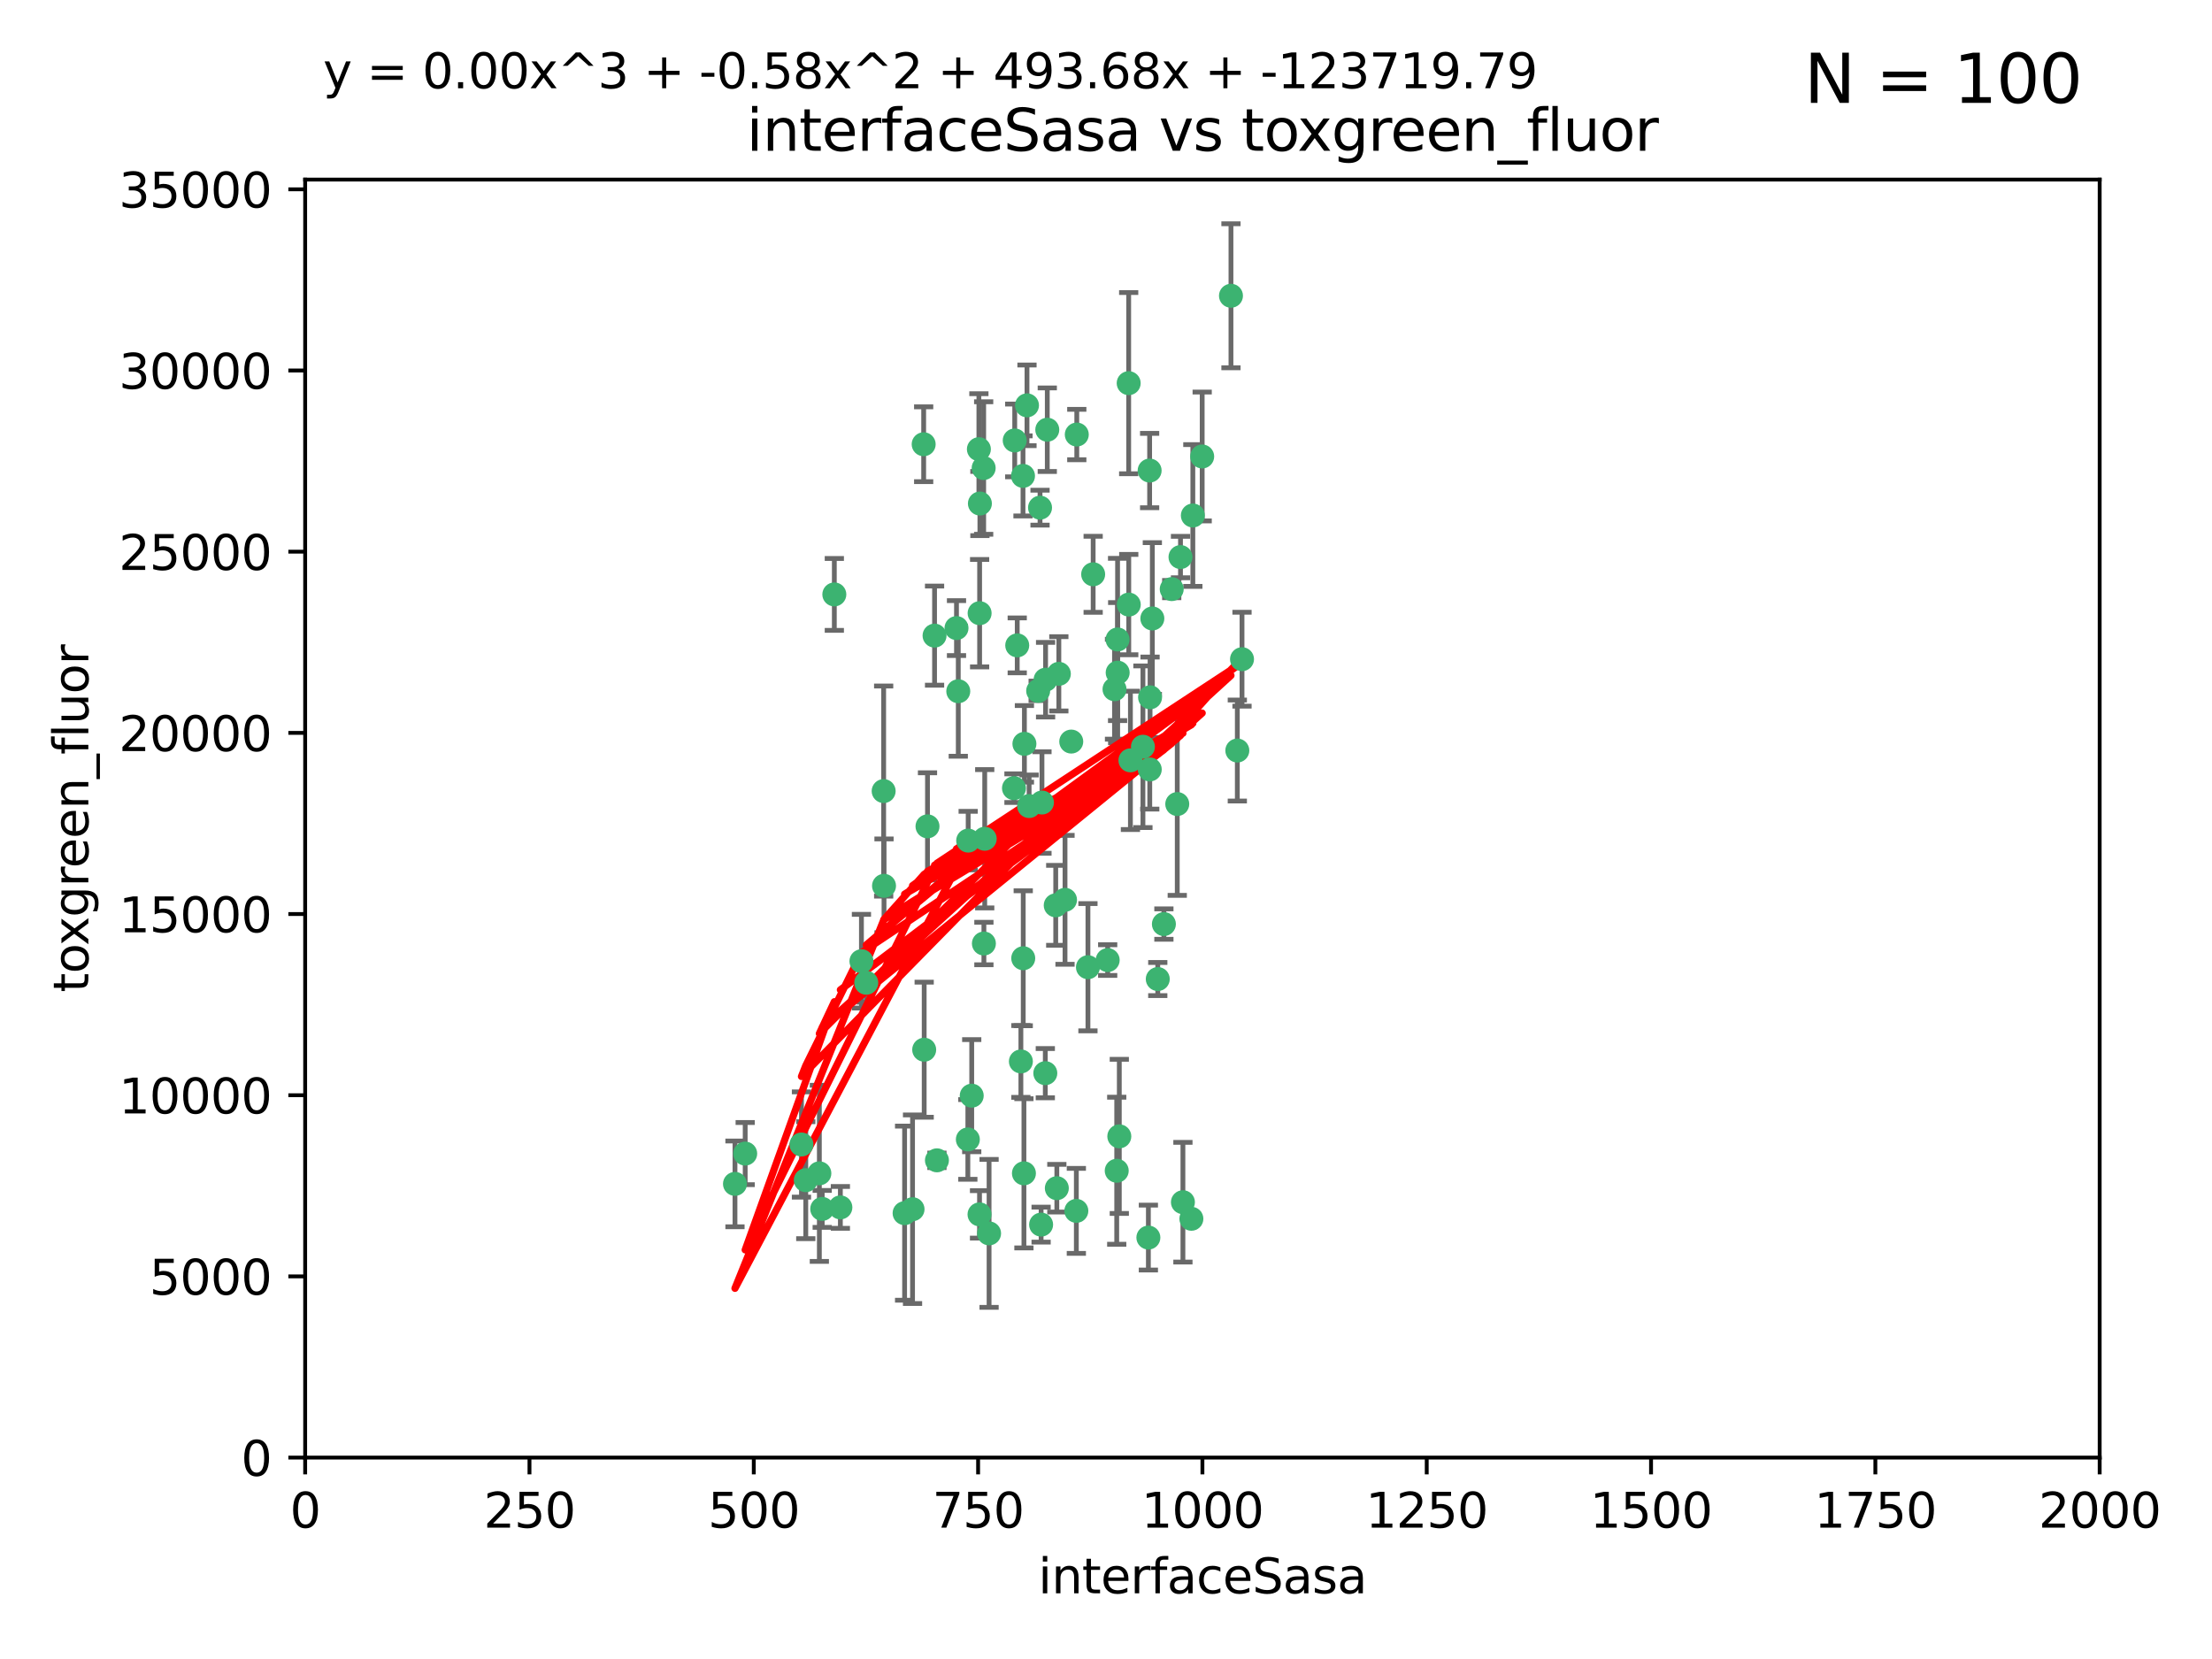 <?xml version="1.0" encoding="utf-8" standalone="no"?>
<!DOCTYPE svg PUBLIC "-//W3C//DTD SVG 1.1//EN"
  "http://www.w3.org/Graphics/SVG/1.1/DTD/svg11.dtd">
<svg xmlns:xlink="http://www.w3.org/1999/xlink" width="460.8pt" height="345.6pt" viewBox="0 0 460.8 345.6" xmlns="http://www.w3.org/2000/svg" version="1.1">
 <defs>
  <style type="text/css">*{stroke-linejoin: round; stroke-linecap: butt}</style>
 </defs>
 <g id="figure_1">
  <g id="patch_1">
   <path d="M 0 345.6 
L 460.8 345.6 
L 460.8 0 
L 0 0 
z
" style="fill: #ffffff"/>
  </g>
  <g id="axes_1">
   <g id="patch_2">
    <path d="M 63.571 303.64 
L 437.4 303.64 
L 437.4 37.411 
L 63.571 37.411 
z
" style="fill: #ffffff"/>
   </g>
   <g id="PathCollection_1">
    <defs>
     <path id="m2876987244" d="M 0 1.118 
C 0.297 1.118 0.581 1 0.791 0.791 
C 1 0.581 1.118 0.297 1.118 0 
C 1.118 -0.297 1 -0.581 0.791 -0.791 
C 0.581 -1 0.297 -1.118 0 -1.118 
C -0.297 -1.118 -0.581 -1 -0.791 -0.791 
C -1 -0.581 -1.118 -0.297 -1.118 0 
C -1.118 0.297 -1 0.581 -0.791 0.791 
C -0.581 1 -0.297 1.118 0 1.118 
z
" style="stroke: #3cb371"/>
    </defs>
    <g clip-path="url(#p52c0852cf8)">
     <use xlink:href="#m2876987244" x="239.489" y="98.026" style="fill: #3cb371; stroke: #3cb371"/>
     <use xlink:href="#m2876987244" x="250.437" y="95.094" style="fill: #3cb371; stroke: #3cb371"/>
     <use xlink:href="#m2876987244" x="218.168" y="89.516" style="fill: #3cb371; stroke: #3cb371"/>
     <use xlink:href="#m2876987244" x="245.919" y="116.045" style="fill: #3cb371; stroke: #3cb371"/>
     <use xlink:href="#m2876987244" x="240.054" y="128.839" style="fill: #3cb371; stroke: #3cb371"/>
     <use xlink:href="#m2876987244" x="258.734" y="137.321" style="fill: #3cb371; stroke: #3cb371"/>
     <use xlink:href="#m2876987244" x="235.488" y="158.394" style="fill: #3cb371; stroke: #3cb371"/>
     <use xlink:href="#m2876987244" x="211.385" y="91.754" style="fill: #3cb371; stroke: #3cb371"/>
     <use xlink:href="#m2876987244" x="235.142" y="125.947" style="fill: #3cb371; stroke: #3cb371"/>
     <use xlink:href="#m2876987244" x="223.161" y="154.483" style="fill: #3cb371; stroke: #3cb371"/>
     <use xlink:href="#m2876987244" x="248.491" y="107.386" style="fill: #3cb371; stroke: #3cb371"/>
     <use xlink:href="#m2876987244" x="227.725" y="119.635" style="fill: #3cb371; stroke: #3cb371"/>
     <use xlink:href="#m2876987244" x="235.125" y="79.819" style="fill: #3cb371; stroke: #3cb371"/>
     <use xlink:href="#m2876987244" x="244.091" y="122.72" style="fill: #3cb371; stroke: #3cb371"/>
     <use xlink:href="#m2876987244" x="241.185" y="203.953" style="fill: #3cb371; stroke: #3cb371"/>
     <use xlink:href="#m2876987244" x="211.908" y="134.443" style="fill: #3cb371; stroke: #3cb371"/>
     <use xlink:href="#m2876987244" x="213.404" y="154.954" style="fill: #3cb371; stroke: #3cb371"/>
     <use xlink:href="#m2876987244" x="204.131" y="104.896" style="fill: #3cb371; stroke: #3cb371"/>
     <use xlink:href="#m2876987244" x="257.757" y="156.348" style="fill: #3cb371; stroke: #3cb371"/>
     <use xlink:href="#m2876987244" x="216.658" y="105.756" style="fill: #3cb371; stroke: #3cb371"/>
     <use xlink:href="#m2876987244" x="204.916" y="97.498" style="fill: #3cb371; stroke: #3cb371"/>
     <use xlink:href="#m2876987244" x="192.417" y="92.545" style="fill: #3cb371; stroke: #3cb371"/>
     <use xlink:href="#m2876987244" x="216.269" y="143.916" style="fill: #3cb371; stroke: #3cb371"/>
     <use xlink:href="#m2876987244" x="230.751" y="200.005" style="fill: #3cb371; stroke: #3cb371"/>
     <use xlink:href="#m2876987244" x="199.256" y="130.84" style="fill: #3cb371; stroke: #3cb371"/>
     <use xlink:href="#m2876987244" x="216.882" y="255.109" style="fill: #3cb371; stroke: #3cb371"/>
     <use xlink:href="#m2876987244" x="213.159" y="199.62" style="fill: #3cb371; stroke: #3cb371"/>
     <use xlink:href="#m2876987244" x="220.577" y="140.37" style="fill: #3cb371; stroke: #3cb371"/>
     <use xlink:href="#m2876987244" x="217.06" y="167.179" style="fill: #3cb371; stroke: #3cb371"/>
     <use xlink:href="#m2876987244" x="214.383" y="167.916" style="fill: #3cb371; stroke: #3cb371"/>
     <use xlink:href="#m2876987244" x="203.92" y="93.572" style="fill: #3cb371; stroke: #3cb371"/>
     <use xlink:href="#m2876987244" x="204.073" y="127.738" style="fill: #3cb371; stroke: #3cb371"/>
     <use xlink:href="#m2876987244" x="239.579" y="145.262" style="fill: #3cb371; stroke: #3cb371"/>
     <use xlink:href="#m2876987244" x="221.863" y="187.448" style="fill: #3cb371; stroke: #3cb371"/>
     <use xlink:href="#m2876987244" x="232.833" y="140.122" style="fill: #3cb371; stroke: #3cb371"/>
     <use xlink:href="#m2876987244" x="232.635" y="243.887" style="fill: #3cb371; stroke: #3cb371"/>
     <use xlink:href="#m2876987244" x="256.433" y="61.614" style="fill: #3cb371; stroke: #3cb371"/>
     <use xlink:href="#m2876987244" x="219.927" y="188.597" style="fill: #3cb371; stroke: #3cb371"/>
     <use xlink:href="#m2876987244" x="213.94" y="84.44" style="fill: #3cb371; stroke: #3cb371"/>
     <use xlink:href="#m2876987244" x="194.686" y="132.411" style="fill: #3cb371; stroke: #3cb371"/>
     <use xlink:href="#m2876987244" x="248.185" y="253.893" style="fill: #3cb371; stroke: #3cb371"/>
     <use xlink:href="#m2876987244" x="220.157" y="247.522" style="fill: #3cb371; stroke: #3cb371"/>
     <use xlink:href="#m2876987244" x="213.11" y="99.14" style="fill: #3cb371; stroke: #3cb371"/>
     <use xlink:href="#m2876987244" x="180.458" y="204.723" style="fill: #3cb371; stroke: #3cb371"/>
     <use xlink:href="#m2876987244" x="211.23" y="164.19" style="fill: #3cb371; stroke: #3cb371"/>
     <use xlink:href="#m2876987244" x="238.093" y="155.561" style="fill: #3cb371; stroke: #3cb371"/>
     <use xlink:href="#m2876987244" x="199.626" y="143.999" style="fill: #3cb371; stroke: #3cb371"/>
     <use xlink:href="#m2876987244" x="246.424" y="250.441" style="fill: #3cb371; stroke: #3cb371"/>
     <use xlink:href="#m2876987244" x="193.215" y="172.143" style="fill: #3cb371; stroke: #3cb371"/>
     <use xlink:href="#m2876987244" x="232.811" y="133.213" style="fill: #3cb371; stroke: #3cb371"/>
     <use xlink:href="#m2876987244" x="224.314" y="90.523" style="fill: #3cb371; stroke: #3cb371"/>
     <use xlink:href="#m2876987244" x="239.516" y="160.289" style="fill: #3cb371; stroke: #3cb371"/>
     <use xlink:href="#m2876987244" x="204.964" y="196.552" style="fill: #3cb371; stroke: #3cb371"/>
     <use xlink:href="#m2876987244" x="190.099" y="251.902" style="fill: #3cb371; stroke: #3cb371"/>
     <use xlink:href="#m2876987244" x="212.669" y="221.118" style="fill: #3cb371; stroke: #3cb371"/>
     <use xlink:href="#m2876987244" x="205.136" y="174.728" style="fill: #3cb371; stroke: #3cb371"/>
     <use xlink:href="#m2876987244" x="201.621" y="237.366" style="fill: #3cb371; stroke: #3cb371"/>
     <use xlink:href="#m2876987244" x="213.303" y="244.424" style="fill: #3cb371; stroke: #3cb371"/>
     <use xlink:href="#m2876987244" x="217.815" y="141.593" style="fill: #3cb371; stroke: #3cb371"/>
     <use xlink:href="#m2876987244" x="201.69" y="175.112" style="fill: #3cb371; stroke: #3cb371"/>
     <use xlink:href="#m2876987244" x="242.461" y="192.502" style="fill: #3cb371; stroke: #3cb371"/>
     <use xlink:href="#m2876987244" x="175.066" y="251.524" style="fill: #3cb371; stroke: #3cb371"/>
     <use xlink:href="#m2876987244" x="233.172" y="236.725" style="fill: #3cb371; stroke: #3cb371"/>
     <use xlink:href="#m2876987244" x="206.043" y="256.937" style="fill: #3cb371; stroke: #3cb371"/>
     <use xlink:href="#m2876987244" x="192.525" y="218.674" style="fill: #3cb371; stroke: #3cb371"/>
     <use xlink:href="#m2876987244" x="184.082" y="164.794" style="fill: #3cb371; stroke: #3cb371"/>
     <use xlink:href="#m2876987244" x="232.174" y="143.576" style="fill: #3cb371; stroke: #3cb371"/>
     <use xlink:href="#m2876987244" x="239.228" y="257.808" style="fill: #3cb371; stroke: #3cb371"/>
     <use xlink:href="#m2876987244" x="179.453" y="200.236" style="fill: #3cb371; stroke: #3cb371"/>
     <use xlink:href="#m2876987244" x="167.858" y="245.856" style="fill: #3cb371; stroke: #3cb371"/>
     <use xlink:href="#m2876987244" x="166.957" y="238.42" style="fill: #3cb371; stroke: #3cb371"/>
     <use xlink:href="#m2876987244" x="224.222" y="252.246" style="fill: #3cb371; stroke: #3cb371"/>
     <use xlink:href="#m2876987244" x="171.281" y="251.838" style="fill: #3cb371; stroke: #3cb371"/>
     <use xlink:href="#m2876987244" x="245.245" y="167.495" style="fill: #3cb371; stroke: #3cb371"/>
     <use xlink:href="#m2876987244" x="188.445" y="252.723" style="fill: #3cb371; stroke: #3cb371"/>
     <use xlink:href="#m2876987244" x="217.757" y="223.562" style="fill: #3cb371; stroke: #3cb371"/>
     <use xlink:href="#m2876987244" x="170.686" y="244.428" style="fill: #3cb371; stroke: #3cb371"/>
     <use xlink:href="#m2876987244" x="173.806" y="123.828" style="fill: #3cb371; stroke: #3cb371"/>
     <use xlink:href="#m2876987244" x="155.238" y="240.314" style="fill: #3cb371; stroke: #3cb371"/>
     <use xlink:href="#m2876987244" x="195.181" y="241.718" style="fill: #3cb371; stroke: #3cb371"/>
     <use xlink:href="#m2876987244" x="204.052" y="252.978" style="fill: #3cb371; stroke: #3cb371"/>
     <use xlink:href="#m2876987244" x="226.639" y="201.488" style="fill: #3cb371; stroke: #3cb371"/>
     <use xlink:href="#m2876987244" x="184.157" y="184.534" style="fill: #3cb371; stroke: #3cb371"/>
     <use xlink:href="#m2876987244" x="153.109" y="246.624" style="fill: #3cb371; stroke: #3cb371"/>
     <use xlink:href="#m2876987244" x="202.428" y="228.248" style="fill: #3cb371; stroke: #3cb371"/>
    </g>
   </g>
   <g id="matplotlib.axis_1">
    <g id="xtick_1">
     <g id="line2d_1">
      <defs>
       <path id="mcfcdaefafd" d="M 0 0 
L 0 3.5 
" style="stroke: #000000; stroke-width: 0.8"/>
      </defs>
      <g>
       <use xlink:href="#mcfcdaefafd" x="63.571" y="303.64" style="stroke: #000000; stroke-width: 0.8"/>
      </g>
     </g>
     <g id="text_1">
      <!-- 0 -->
      <g transform="translate(60.39 318.238)scale(0.1 -0.1)">
       <defs>
        <path id="DejaVuSans-30" d="M 2034 4250 
Q 1547 4250 1301 3770 
Q 1056 3291 1056 2328 
Q 1056 1369 1301 889 
Q 1547 409 2034 409 
Q 2525 409 2770 889 
Q 3016 1369 3016 2328 
Q 3016 3291 2770 3770 
Q 2525 4250 2034 4250 
z
M 2034 4750 
Q 2819 4750 3233 4129 
Q 3647 3509 3647 2328 
Q 3647 1150 3233 529 
Q 2819 -91 2034 -91 
Q 1250 -91 836 529 
Q 422 1150 422 2328 
Q 422 3509 836 4129 
Q 1250 4750 2034 4750 
z
" transform="scale(0.016)"/>
       </defs>
       <use xlink:href="#DejaVuSans-30"/>
      </g>
     </g>
    </g>
    <g id="xtick_2">
     <g id="line2d_2">
      <g>
       <use xlink:href="#mcfcdaefafd" x="110.3" y="303.64" style="stroke: #000000; stroke-width: 0.8"/>
      </g>
     </g>
     <g id="text_2">
      <!-- 250 -->
      <g transform="translate(100.756 318.238)scale(0.1 -0.1)">
       <defs>
        <path id="DejaVuSans-32" d="M 1228 531 
L 3431 531 
L 3431 0 
L 469 0 
L 469 531 
Q 828 903 1448 1529 
Q 2069 2156 2228 2338 
Q 2531 2678 2651 2914 
Q 2772 3150 2772 3378 
Q 2772 3750 2511 3984 
Q 2250 4219 1831 4219 
Q 1534 4219 1204 4116 
Q 875 4013 500 3803 
L 500 4441 
Q 881 4594 1212 4672 
Q 1544 4750 1819 4750 
Q 2544 4750 2975 4387 
Q 3406 4025 3406 3419 
Q 3406 3131 3298 2873 
Q 3191 2616 2906 2266 
Q 2828 2175 2409 1742 
Q 1991 1309 1228 531 
z
" transform="scale(0.016)"/>
        <path id="DejaVuSans-35" d="M 691 4666 
L 3169 4666 
L 3169 4134 
L 1269 4134 
L 1269 2991 
Q 1406 3038 1543 3061 
Q 1681 3084 1819 3084 
Q 2600 3084 3056 2656 
Q 3513 2228 3513 1497 
Q 3513 744 3044 326 
Q 2575 -91 1722 -91 
Q 1428 -91 1123 -41 
Q 819 9 494 109 
L 494 744 
Q 775 591 1075 516 
Q 1375 441 1709 441 
Q 2250 441 2565 725 
Q 2881 1009 2881 1497 
Q 2881 1984 2565 2268 
Q 2250 2553 1709 2553 
Q 1456 2553 1204 2497 
Q 953 2441 691 2322 
L 691 4666 
z
" transform="scale(0.016)"/>
       </defs>
       <use xlink:href="#DejaVuSans-32"/>
       <use xlink:href="#DejaVuSans-35" x="63.623"/>
       <use xlink:href="#DejaVuSans-30" x="127.246"/>
      </g>
     </g>
    </g>
    <g id="xtick_3">
     <g id="line2d_3">
      <g>
       <use xlink:href="#mcfcdaefafd" x="157.028" y="303.64" style="stroke: #000000; stroke-width: 0.8"/>
      </g>
     </g>
     <g id="text_3">
      <!-- 500 -->
      <g transform="translate(147.485 318.238)scale(0.1 -0.1)">
       <use xlink:href="#DejaVuSans-35"/>
       <use xlink:href="#DejaVuSans-30" x="63.623"/>
       <use xlink:href="#DejaVuSans-30" x="127.246"/>
      </g>
     </g>
    </g>
    <g id="xtick_4">
     <g id="line2d_4">
      <g>
       <use xlink:href="#mcfcdaefafd" x="203.757" y="303.64" style="stroke: #000000; stroke-width: 0.8"/>
      </g>
     </g>
     <g id="text_4">
      <!-- 750 -->
      <g transform="translate(194.213 318.238)scale(0.1 -0.1)">
       <defs>
        <path id="DejaVuSans-37" d="M 525 4666 
L 3525 4666 
L 3525 4397 
L 1831 0 
L 1172 0 
L 2766 4134 
L 525 4134 
L 525 4666 
z
" transform="scale(0.016)"/>
       </defs>
       <use xlink:href="#DejaVuSans-37"/>
       <use xlink:href="#DejaVuSans-35" x="63.623"/>
       <use xlink:href="#DejaVuSans-30" x="127.246"/>
      </g>
     </g>
    </g>
    <g id="xtick_5">
     <g id="line2d_5">
      <g>
       <use xlink:href="#mcfcdaefafd" x="250.486" y="303.64" style="stroke: #000000; stroke-width: 0.8"/>
      </g>
     </g>
     <g id="text_5">
      <!-- 1000 -->
      <g transform="translate(237.761 318.238)scale(0.1 -0.1)">
       <defs>
        <path id="DejaVuSans-31" d="M 794 531 
L 1825 531 
L 1825 4091 
L 703 3866 
L 703 4441 
L 1819 4666 
L 2450 4666 
L 2450 531 
L 3481 531 
L 3481 0 
L 794 0 
L 794 531 
z
" transform="scale(0.016)"/>
       </defs>
       <use xlink:href="#DejaVuSans-31"/>
       <use xlink:href="#DejaVuSans-30" x="63.623"/>
       <use xlink:href="#DejaVuSans-30" x="127.246"/>
       <use xlink:href="#DejaVuSans-30" x="190.869"/>
      </g>
     </g>
    </g>
    <g id="xtick_6">
     <g id="line2d_6">
      <g>
       <use xlink:href="#mcfcdaefafd" x="297.214" y="303.64" style="stroke: #000000; stroke-width: 0.8"/>
      </g>
     </g>
     <g id="text_6">
      <!-- 1250 -->
      <g transform="translate(284.489 318.238)scale(0.1 -0.1)">
       <use xlink:href="#DejaVuSans-31"/>
       <use xlink:href="#DejaVuSans-32" x="63.623"/>
       <use xlink:href="#DejaVuSans-35" x="127.246"/>
       <use xlink:href="#DejaVuSans-30" x="190.869"/>
      </g>
     </g>
    </g>
    <g id="xtick_7">
     <g id="line2d_7">
      <g>
       <use xlink:href="#mcfcdaefafd" x="343.943" y="303.64" style="stroke: #000000; stroke-width: 0.8"/>
      </g>
     </g>
     <g id="text_7">
      <!-- 1500 -->
      <g transform="translate(331.218 318.238)scale(0.1 -0.1)">
       <use xlink:href="#DejaVuSans-31"/>
       <use xlink:href="#DejaVuSans-35" x="63.623"/>
       <use xlink:href="#DejaVuSans-30" x="127.246"/>
       <use xlink:href="#DejaVuSans-30" x="190.869"/>
      </g>
     </g>
    </g>
    <g id="xtick_8">
     <g id="line2d_8">
      <g>
       <use xlink:href="#mcfcdaefafd" x="390.671" y="303.64" style="stroke: #000000; stroke-width: 0.8"/>
      </g>
     </g>
     <g id="text_8">
      <!-- 1750 -->
      <g transform="translate(377.946 318.238)scale(0.1 -0.1)">
       <use xlink:href="#DejaVuSans-31"/>
       <use xlink:href="#DejaVuSans-37" x="63.623"/>
       <use xlink:href="#DejaVuSans-35" x="127.246"/>
       <use xlink:href="#DejaVuSans-30" x="190.869"/>
      </g>
     </g>
    </g>
    <g id="xtick_9">
     <g id="line2d_9">
      <g>
       <use xlink:href="#mcfcdaefafd" x="437.4" y="303.64" style="stroke: #000000; stroke-width: 0.8"/>
      </g>
     </g>
     <g id="text_9">
      <!-- 2000 -->
      <g transform="translate(424.675 318.238)scale(0.1 -0.1)">
       <use xlink:href="#DejaVuSans-32"/>
       <use xlink:href="#DejaVuSans-30" x="63.623"/>
       <use xlink:href="#DejaVuSans-30" x="127.246"/>
       <use xlink:href="#DejaVuSans-30" x="190.869"/>
      </g>
     </g>
    </g>
    <g id="text_10">
     <!-- interfaceSasa -->
     <g transform="translate(216.279 331.917)scale(0.1 -0.1)">
      <defs>
       <path id="DejaVuSans-69" d="M 603 3500 
L 1178 3500 
L 1178 0 
L 603 0 
L 603 3500 
z
M 603 4863 
L 1178 4863 
L 1178 4134 
L 603 4134 
L 603 4863 
z
" transform="scale(0.016)"/>
       <path id="DejaVuSans-6e" d="M 3513 2113 
L 3513 0 
L 2938 0 
L 2938 2094 
Q 2938 2591 2744 2837 
Q 2550 3084 2163 3084 
Q 1697 3084 1428 2787 
Q 1159 2491 1159 1978 
L 1159 0 
L 581 0 
L 581 3500 
L 1159 3500 
L 1159 2956 
Q 1366 3272 1645 3428 
Q 1925 3584 2291 3584 
Q 2894 3584 3203 3211 
Q 3513 2838 3513 2113 
z
" transform="scale(0.016)"/>
       <path id="DejaVuSans-74" d="M 1172 4494 
L 1172 3500 
L 2356 3500 
L 2356 3053 
L 1172 3053 
L 1172 1153 
Q 1172 725 1289 603 
Q 1406 481 1766 481 
L 2356 481 
L 2356 0 
L 1766 0 
Q 1100 0 847 248 
Q 594 497 594 1153 
L 594 3053 
L 172 3053 
L 172 3500 
L 594 3500 
L 594 4494 
L 1172 4494 
z
" transform="scale(0.016)"/>
       <path id="DejaVuSans-65" d="M 3597 1894 
L 3597 1613 
L 953 1613 
Q 991 1019 1311 708 
Q 1631 397 2203 397 
Q 2534 397 2845 478 
Q 3156 559 3463 722 
L 3463 178 
Q 3153 47 2828 -22 
Q 2503 -91 2169 -91 
Q 1331 -91 842 396 
Q 353 884 353 1716 
Q 353 2575 817 3079 
Q 1281 3584 2069 3584 
Q 2775 3584 3186 3129 
Q 3597 2675 3597 1894 
z
M 3022 2063 
Q 3016 2534 2758 2815 
Q 2500 3097 2075 3097 
Q 1594 3097 1305 2825 
Q 1016 2553 972 2059 
L 3022 2063 
z
" transform="scale(0.016)"/>
       <path id="DejaVuSans-72" d="M 2631 2963 
Q 2534 3019 2420 3045 
Q 2306 3072 2169 3072 
Q 1681 3072 1420 2755 
Q 1159 2438 1159 1844 
L 1159 0 
L 581 0 
L 581 3500 
L 1159 3500 
L 1159 2956 
Q 1341 3275 1631 3429 
Q 1922 3584 2338 3584 
Q 2397 3584 2469 3576 
Q 2541 3569 2628 3553 
L 2631 2963 
z
" transform="scale(0.016)"/>
       <path id="DejaVuSans-66" d="M 2375 4863 
L 2375 4384 
L 1825 4384 
Q 1516 4384 1395 4259 
Q 1275 4134 1275 3809 
L 1275 3500 
L 2222 3500 
L 2222 3053 
L 1275 3053 
L 1275 0 
L 697 0 
L 697 3053 
L 147 3053 
L 147 3500 
L 697 3500 
L 697 3744 
Q 697 4328 969 4595 
Q 1241 4863 1831 4863 
L 2375 4863 
z
" transform="scale(0.016)"/>
       <path id="DejaVuSans-61" d="M 2194 1759 
Q 1497 1759 1228 1600 
Q 959 1441 959 1056 
Q 959 750 1161 570 
Q 1363 391 1709 391 
Q 2188 391 2477 730 
Q 2766 1069 2766 1631 
L 2766 1759 
L 2194 1759 
z
M 3341 1997 
L 3341 0 
L 2766 0 
L 2766 531 
Q 2569 213 2275 61 
Q 1981 -91 1556 -91 
Q 1019 -91 701 211 
Q 384 513 384 1019 
Q 384 1609 779 1909 
Q 1175 2209 1959 2209 
L 2766 2209 
L 2766 2266 
Q 2766 2663 2505 2880 
Q 2244 3097 1772 3097 
Q 1472 3097 1187 3025 
Q 903 2953 641 2809 
L 641 3341 
Q 956 3463 1253 3523 
Q 1550 3584 1831 3584 
Q 2591 3584 2966 3190 
Q 3341 2797 3341 1997 
z
" transform="scale(0.016)"/>
       <path id="DejaVuSans-63" d="M 3122 3366 
L 3122 2828 
Q 2878 2963 2633 3030 
Q 2388 3097 2138 3097 
Q 1578 3097 1268 2742 
Q 959 2388 959 1747 
Q 959 1106 1268 751 
Q 1578 397 2138 397 
Q 2388 397 2633 464 
Q 2878 531 3122 666 
L 3122 134 
Q 2881 22 2623 -34 
Q 2366 -91 2075 -91 
Q 1284 -91 818 406 
Q 353 903 353 1747 
Q 353 2603 823 3093 
Q 1294 3584 2113 3584 
Q 2378 3584 2631 3529 
Q 2884 3475 3122 3366 
z
" transform="scale(0.016)"/>
       <path id="DejaVuSans-53" d="M 3425 4513 
L 3425 3897 
Q 3066 4069 2747 4153 
Q 2428 4238 2131 4238 
Q 1616 4238 1336 4038 
Q 1056 3838 1056 3469 
Q 1056 3159 1242 3001 
Q 1428 2844 1947 2747 
L 2328 2669 
Q 3034 2534 3370 2195 
Q 3706 1856 3706 1288 
Q 3706 609 3251 259 
Q 2797 -91 1919 -91 
Q 1588 -91 1214 -16 
Q 841 59 441 206 
L 441 856 
Q 825 641 1194 531 
Q 1563 422 1919 422 
Q 2459 422 2753 634 
Q 3047 847 3047 1241 
Q 3047 1584 2836 1778 
Q 2625 1972 2144 2069 
L 1759 2144 
Q 1053 2284 737 2584 
Q 422 2884 422 3419 
Q 422 4038 858 4394 
Q 1294 4750 2059 4750 
Q 2388 4750 2728 4690 
Q 3069 4631 3425 4513 
z
" transform="scale(0.016)"/>
       <path id="DejaVuSans-73" d="M 2834 3397 
L 2834 2853 
Q 2591 2978 2328 3040 
Q 2066 3103 1784 3103 
Q 1356 3103 1142 2972 
Q 928 2841 928 2578 
Q 928 2378 1081 2264 
Q 1234 2150 1697 2047 
L 1894 2003 
Q 2506 1872 2764 1633 
Q 3022 1394 3022 966 
Q 3022 478 2636 193 
Q 2250 -91 1575 -91 
Q 1294 -91 989 -36 
Q 684 19 347 128 
L 347 722 
Q 666 556 975 473 
Q 1284 391 1588 391 
Q 1994 391 2212 530 
Q 2431 669 2431 922 
Q 2431 1156 2273 1281 
Q 2116 1406 1581 1522 
L 1381 1569 
Q 847 1681 609 1914 
Q 372 2147 372 2553 
Q 372 3047 722 3315 
Q 1072 3584 1716 3584 
Q 2034 3584 2315 3537 
Q 2597 3491 2834 3397 
z
" transform="scale(0.016)"/>
      </defs>
      <use xlink:href="#DejaVuSans-69"/>
      <use xlink:href="#DejaVuSans-6e" x="27.783"/>
      <use xlink:href="#DejaVuSans-74" x="91.162"/>
      <use xlink:href="#DejaVuSans-65" x="130.371"/>
      <use xlink:href="#DejaVuSans-72" x="191.895"/>
      <use xlink:href="#DejaVuSans-66" x="233.008"/>
      <use xlink:href="#DejaVuSans-61" x="268.213"/>
      <use xlink:href="#DejaVuSans-63" x="329.492"/>
      <use xlink:href="#DejaVuSans-65" x="384.473"/>
      <use xlink:href="#DejaVuSans-53" x="445.996"/>
      <use xlink:href="#DejaVuSans-61" x="509.473"/>
      <use xlink:href="#DejaVuSans-73" x="570.752"/>
      <use xlink:href="#DejaVuSans-61" x="622.852"/>
     </g>
    </g>
   </g>
   <g id="matplotlib.axis_2">
    <g id="ytick_1">
     <g id="line2d_10">
      <defs>
       <path id="me9ed4c16dd" d="M 0 0 
L -3.5 0 
" style="stroke: #000000; stroke-width: 0.8"/>
      </defs>
      <g>
       <use xlink:href="#me9ed4c16dd" x="63.571" y="303.64" style="stroke: #000000; stroke-width: 0.8"/>
      </g>
     </g>
     <g id="text_11">
      <!-- 0 -->
      <g transform="translate(50.209 307.439)scale(0.1 -0.1)">
       <use xlink:href="#DejaVuSans-30"/>
      </g>
     </g>
    </g>
    <g id="ytick_2">
     <g id="line2d_11">
      <g>
       <use xlink:href="#me9ed4c16dd" x="63.571" y="265.897" style="stroke: #000000; stroke-width: 0.8"/>
      </g>
     </g>
     <g id="text_12">
      <!-- 5000 -->
      <g transform="translate(31.121 269.696)scale(0.1 -0.1)">
       <use xlink:href="#DejaVuSans-35"/>
       <use xlink:href="#DejaVuSans-30" x="63.623"/>
       <use xlink:href="#DejaVuSans-30" x="127.246"/>
       <use xlink:href="#DejaVuSans-30" x="190.869"/>
      </g>
     </g>
    </g>
    <g id="ytick_3">
     <g id="line2d_12">
      <g>
       <use xlink:href="#me9ed4c16dd" x="63.571" y="228.154" style="stroke: #000000; stroke-width: 0.8"/>
      </g>
     </g>
     <g id="text_13">
      <!-- 10000 -->
      <g transform="translate(24.759 231.953)scale(0.1 -0.1)">
       <use xlink:href="#DejaVuSans-31"/>
       <use xlink:href="#DejaVuSans-30" x="63.623"/>
       <use xlink:href="#DejaVuSans-30" x="127.246"/>
       <use xlink:href="#DejaVuSans-30" x="190.869"/>
       <use xlink:href="#DejaVuSans-30" x="254.492"/>
      </g>
     </g>
    </g>
    <g id="ytick_4">
     <g id="line2d_13">
      <g>
       <use xlink:href="#me9ed4c16dd" x="63.571" y="190.411" style="stroke: #000000; stroke-width: 0.8"/>
      </g>
     </g>
     <g id="text_14">
      <!-- 15000 -->
      <g transform="translate(24.759 194.21)scale(0.1 -0.1)">
       <use xlink:href="#DejaVuSans-31"/>
       <use xlink:href="#DejaVuSans-35" x="63.623"/>
       <use xlink:href="#DejaVuSans-30" x="127.246"/>
       <use xlink:href="#DejaVuSans-30" x="190.869"/>
       <use xlink:href="#DejaVuSans-30" x="254.492"/>
      </g>
     </g>
    </g>
    <g id="ytick_5">
     <g id="line2d_14">
      <g>
       <use xlink:href="#me9ed4c16dd" x="63.571" y="152.668" style="stroke: #000000; stroke-width: 0.8"/>
      </g>
     </g>
     <g id="text_15">
      <!-- 20000 -->
      <g transform="translate(24.759 156.467)scale(0.1 -0.1)">
       <use xlink:href="#DejaVuSans-32"/>
       <use xlink:href="#DejaVuSans-30" x="63.623"/>
       <use xlink:href="#DejaVuSans-30" x="127.246"/>
       <use xlink:href="#DejaVuSans-30" x="190.869"/>
       <use xlink:href="#DejaVuSans-30" x="254.492"/>
      </g>
     </g>
    </g>
    <g id="ytick_6">
     <g id="line2d_15">
      <g>
       <use xlink:href="#me9ed4c16dd" x="63.571" y="114.925" style="stroke: #000000; stroke-width: 0.8"/>
      </g>
     </g>
     <g id="text_16">
      <!-- 25000 -->
      <g transform="translate(24.759 118.724)scale(0.1 -0.1)">
       <use xlink:href="#DejaVuSans-32"/>
       <use xlink:href="#DejaVuSans-35" x="63.623"/>
       <use xlink:href="#DejaVuSans-30" x="127.246"/>
       <use xlink:href="#DejaVuSans-30" x="190.869"/>
       <use xlink:href="#DejaVuSans-30" x="254.492"/>
      </g>
     </g>
    </g>
    <g id="ytick_7">
     <g id="line2d_16">
      <g>
       <use xlink:href="#me9ed4c16dd" x="63.571" y="77.181" style="stroke: #000000; stroke-width: 0.8"/>
      </g>
     </g>
     <g id="text_17">
      <!-- 30000 -->
      <g transform="translate(24.759 80.981)scale(0.1 -0.1)">
       <defs>
        <path id="DejaVuSans-33" d="M 2597 2516 
Q 3050 2419 3304 2112 
Q 3559 1806 3559 1356 
Q 3559 666 3084 287 
Q 2609 -91 1734 -91 
Q 1441 -91 1130 -33 
Q 819 25 488 141 
L 488 750 
Q 750 597 1062 519 
Q 1375 441 1716 441 
Q 2309 441 2620 675 
Q 2931 909 2931 1356 
Q 2931 1769 2642 2001 
Q 2353 2234 1838 2234 
L 1294 2234 
L 1294 2753 
L 1863 2753 
Q 2328 2753 2575 2939 
Q 2822 3125 2822 3475 
Q 2822 3834 2567 4026 
Q 2313 4219 1838 4219 
Q 1578 4219 1281 4162 
Q 984 4106 628 3988 
L 628 4550 
Q 988 4650 1302 4700 
Q 1616 4750 1894 4750 
Q 2613 4750 3031 4423 
Q 3450 4097 3450 3541 
Q 3450 3153 3228 2886 
Q 3006 2619 2597 2516 
z
" transform="scale(0.016)"/>
       </defs>
       <use xlink:href="#DejaVuSans-33"/>
       <use xlink:href="#DejaVuSans-30" x="63.623"/>
       <use xlink:href="#DejaVuSans-30" x="127.246"/>
       <use xlink:href="#DejaVuSans-30" x="190.869"/>
       <use xlink:href="#DejaVuSans-30" x="254.492"/>
      </g>
     </g>
    </g>
    <g id="ytick_8">
     <g id="line2d_17">
      <g>
       <use xlink:href="#me9ed4c16dd" x="63.571" y="39.438" style="stroke: #000000; stroke-width: 0.8"/>
      </g>
     </g>
     <g id="text_18">
      <!-- 35000 -->
      <g transform="translate(24.759 43.238)scale(0.1 -0.1)">
       <use xlink:href="#DejaVuSans-33"/>
       <use xlink:href="#DejaVuSans-35" x="63.623"/>
       <use xlink:href="#DejaVuSans-30" x="127.246"/>
       <use xlink:href="#DejaVuSans-30" x="190.869"/>
       <use xlink:href="#DejaVuSans-30" x="254.492"/>
      </g>
     </g>
    </g>
    <g id="text_19">
     <!-- toxgreen_fluor -->
     <g transform="translate(18.401 206.72)rotate(-90)scale(0.1 -0.1)">
      <defs>
       <path id="DejaVuSans-6f" d="M 1959 3097 
Q 1497 3097 1228 2736 
Q 959 2375 959 1747 
Q 959 1119 1226 758 
Q 1494 397 1959 397 
Q 2419 397 2687 759 
Q 2956 1122 2956 1747 
Q 2956 2369 2687 2733 
Q 2419 3097 1959 3097 
z
M 1959 3584 
Q 2709 3584 3137 3096 
Q 3566 2609 3566 1747 
Q 3566 888 3137 398 
Q 2709 -91 1959 -91 
Q 1206 -91 779 398 
Q 353 888 353 1747 
Q 353 2609 779 3096 
Q 1206 3584 1959 3584 
z
" transform="scale(0.016)"/>
       <path id="DejaVuSans-78" d="M 3513 3500 
L 2247 1797 
L 3578 0 
L 2900 0 
L 1881 1375 
L 863 0 
L 184 0 
L 1544 1831 
L 300 3500 
L 978 3500 
L 1906 2253 
L 2834 3500 
L 3513 3500 
z
" transform="scale(0.016)"/>
       <path id="DejaVuSans-67" d="M 2906 1791 
Q 2906 2416 2648 2759 
Q 2391 3103 1925 3103 
Q 1463 3103 1205 2759 
Q 947 2416 947 1791 
Q 947 1169 1205 825 
Q 1463 481 1925 481 
Q 2391 481 2648 825 
Q 2906 1169 2906 1791 
z
M 3481 434 
Q 3481 -459 3084 -895 
Q 2688 -1331 1869 -1331 
Q 1566 -1331 1297 -1286 
Q 1028 -1241 775 -1147 
L 775 -588 
Q 1028 -725 1275 -790 
Q 1522 -856 1778 -856 
Q 2344 -856 2625 -561 
Q 2906 -266 2906 331 
L 2906 616 
Q 2728 306 2450 153 
Q 2172 0 1784 0 
Q 1141 0 747 490 
Q 353 981 353 1791 
Q 353 2603 747 3093 
Q 1141 3584 1784 3584 
Q 2172 3584 2450 3431 
Q 2728 3278 2906 2969 
L 2906 3500 
L 3481 3500 
L 3481 434 
z
" transform="scale(0.016)"/>
       <path id="DejaVuSans-5f" d="M 3263 -1063 
L 3263 -1509 
L -63 -1509 
L -63 -1063 
L 3263 -1063 
z
" transform="scale(0.016)"/>
       <path id="DejaVuSans-6c" d="M 603 4863 
L 1178 4863 
L 1178 0 
L 603 0 
L 603 4863 
z
" transform="scale(0.016)"/>
       <path id="DejaVuSans-75" d="M 544 1381 
L 544 3500 
L 1119 3500 
L 1119 1403 
Q 1119 906 1312 657 
Q 1506 409 1894 409 
Q 2359 409 2629 706 
Q 2900 1003 2900 1516 
L 2900 3500 
L 3475 3500 
L 3475 0 
L 2900 0 
L 2900 538 
Q 2691 219 2414 64 
Q 2138 -91 1772 -91 
Q 1169 -91 856 284 
Q 544 659 544 1381 
z
M 1991 3584 
L 1991 3584 
z
" transform="scale(0.016)"/>
      </defs>
      <use xlink:href="#DejaVuSans-74"/>
      <use xlink:href="#DejaVuSans-6f" x="39.209"/>
      <use xlink:href="#DejaVuSans-78" x="97.266"/>
      <use xlink:href="#DejaVuSans-67" x="156.445"/>
      <use xlink:href="#DejaVuSans-72" x="219.922"/>
      <use xlink:href="#DejaVuSans-65" x="258.785"/>
      <use xlink:href="#DejaVuSans-65" x="320.309"/>
      <use xlink:href="#DejaVuSans-6e" x="381.832"/>
      <use xlink:href="#DejaVuSans-5f" x="445.211"/>
      <use xlink:href="#DejaVuSans-66" x="495.211"/>
      <use xlink:href="#DejaVuSans-6c" x="530.416"/>
      <use xlink:href="#DejaVuSans-75" x="558.199"/>
      <use xlink:href="#DejaVuSans-6f" x="621.578"/>
      <use xlink:href="#DejaVuSans-72" x="682.76"/>
     </g>
    </g>
   </g>
   <g id="LineCollection_1">
    <path d="M 239.489 105.772 
L 239.489 90.281 
" clip-path="url(#p52c0852cf8)" style="fill: none; stroke: #696969"/>
    <path d="M 250.437 108.514 
L 250.437 81.675 
" clip-path="url(#p52c0852cf8)" style="fill: none; stroke: #696969"/>
    <path d="M 218.168 98.217 
L 218.168 80.815 
" clip-path="url(#p52c0852cf8)" style="fill: none; stroke: #696969"/>
    <path d="M 245.919 120.361 
L 245.919 111.729 
" clip-path="url(#p52c0852cf8)" style="fill: none; stroke: #696969"/>
    <path d="M 240.054 144.637 
L 240.054 113.041 
" clip-path="url(#p52c0852cf8)" style="fill: none; stroke: #696969"/>
    <path d="M 258.734 147.102 
L 258.734 127.541 
" clip-path="url(#p52c0852cf8)" style="fill: none; stroke: #696969"/>
    <path d="M 235.488 172.807 
L 235.488 143.981 
" clip-path="url(#p52c0852cf8)" style="fill: none; stroke: #696969"/>
    <path d="M 211.385 99.334 
L 211.385 84.174 
" clip-path="url(#p52c0852cf8)" style="fill: none; stroke: #696969"/>
    <path d="M 235.142 136.397 
L 235.142 115.497 
" clip-path="url(#p52c0852cf8)" style="fill: none; stroke: #696969"/>
    <path d="M 223.161 155.048 
L 223.161 153.918 
" clip-path="url(#p52c0852cf8)" style="fill: none; stroke: #696969"/>
    <path d="M 248.491 122.155 
L 248.491 92.617 
" clip-path="url(#p52c0852cf8)" style="fill: none; stroke: #696969"/>
    <path d="M 227.725 127.554 
L 227.725 111.717 
" clip-path="url(#p52c0852cf8)" style="fill: none; stroke: #696969"/>
    <path d="M 235.125 98.693 
L 235.125 60.945 
" clip-path="url(#p52c0852cf8)" style="fill: none; stroke: #696969"/>
    <path d="M 244.091 124.514 
L 244.091 120.926 
" clip-path="url(#p52c0852cf8)" style="fill: none; stroke: #696969"/>
    <path d="M 241.185 207.405 
L 241.185 200.501 
" clip-path="url(#p52c0852cf8)" style="fill: none; stroke: #696969"/>
    <path d="M 211.908 140.163 
L 211.908 128.724 
" clip-path="url(#p52c0852cf8)" style="fill: none; stroke: #696969"/>
    <path d="M 213.404 162.929 
L 213.404 146.979 
" clip-path="url(#p52c0852cf8)" style="fill: none; stroke: #696969"/>
    <path d="M 204.131 111.578 
L 204.131 98.214 
" clip-path="url(#p52c0852cf8)" style="fill: none; stroke: #696969"/>
    <path d="M 257.757 166.868 
L 257.757 145.829 
" clip-path="url(#p52c0852cf8)" style="fill: none; stroke: #696969"/>
    <path d="M 216.658 109.392 
L 216.658 102.12 
" clip-path="url(#p52c0852cf8)" style="fill: none; stroke: #696969"/>
    <path d="M 204.916 111.302 
L 204.916 83.693 
" clip-path="url(#p52c0852cf8)" style="fill: none; stroke: #696969"/>
    <path d="M 192.417 100.341 
L 192.417 84.749 
" clip-path="url(#p52c0852cf8)" style="fill: none; stroke: #696969"/>
    <path d="M 216.269 145.941 
L 216.269 141.891 
" clip-path="url(#p52c0852cf8)" style="fill: none; stroke: #696969"/>
    <path d="M 230.751 203.204 
L 230.751 196.806 
" clip-path="url(#p52c0852cf8)" style="fill: none; stroke: #696969"/>
    <path d="M 199.256 136.561 
L 199.256 125.12 
" clip-path="url(#p52c0852cf8)" style="fill: none; stroke: #696969"/>
    <path d="M 216.882 258.755 
L 216.882 251.464 
" clip-path="url(#p52c0852cf8)" style="fill: none; stroke: #696969"/>
    <path d="M 213.159 213.675 
L 213.159 185.565 
" clip-path="url(#p52c0852cf8)" style="fill: none; stroke: #696969"/>
    <path d="M 220.577 148.106 
L 220.577 132.634 
" clip-path="url(#p52c0852cf8)" style="fill: none; stroke: #696969"/>
    <path d="M 217.06 177.756 
L 217.06 156.602 
" clip-path="url(#p52c0852cf8)" style="fill: none; stroke: #696969"/>
    <path d="M 214.383 174.389 
L 214.383 161.444 
" clip-path="url(#p52c0852cf8)" style="fill: none; stroke: #696969"/>
    <path d="M 203.92 105.129 
L 203.92 82.016 
" clip-path="url(#p52c0852cf8)" style="fill: none; stroke: #696969"/>
    <path d="M 204.073 138.926 
L 204.073 116.549 
" clip-path="url(#p52c0852cf8)" style="fill: none; stroke: #696969"/>
    <path d="M 239.579 153.647 
L 239.579 136.877 
" clip-path="url(#p52c0852cf8)" style="fill: none; stroke: #696969"/>
    <path d="M 221.863 200.874 
L 221.863 174.022 
" clip-path="url(#p52c0852cf8)" style="fill: none; stroke: #696969"/>
    <path d="M 232.833 154.719 
L 232.833 125.526 
" clip-path="url(#p52c0852cf8)" style="fill: none; stroke: #696969"/>
    <path d="M 232.635 259.205 
L 232.635 228.569 
" clip-path="url(#p52c0852cf8)" style="fill: none; stroke: #696969"/>
    <path d="M 256.433 76.614 
L 256.433 46.614 
" clip-path="url(#p52c0852cf8)" style="fill: none; stroke: #696969"/>
    <path d="M 219.927 196.924 
L 219.927 180.269 
" clip-path="url(#p52c0852cf8)" style="fill: none; stroke: #696969"/>
    <path d="M 213.94 92.843 
L 213.94 76.037 
" clip-path="url(#p52c0852cf8)" style="fill: none; stroke: #696969"/>
    <path d="M 194.686 142.738 
L 194.686 122.084 
" clip-path="url(#p52c0852cf8)" style="fill: none; stroke: #696969"/>
    <path d="M 248.185 254.845 
L 248.185 252.94 
" clip-path="url(#p52c0852cf8)" style="fill: none; stroke: #696969"/>
    <path d="M 220.157 252.489 
L 220.157 242.555 
" clip-path="url(#p52c0852cf8)" style="fill: none; stroke: #696969"/>
    <path d="M 213.11 107.483 
L 213.11 90.798 
" clip-path="url(#p52c0852cf8)" style="fill: none; stroke: #696969"/>
    <path d="M 180.458 208.763 
L 180.458 200.682 
" clip-path="url(#p52c0852cf8)" style="fill: none; stroke: #696969"/>
    <path d="M 211.23 167.175 
L 211.23 161.206 
" clip-path="url(#p52c0852cf8)" style="fill: none; stroke: #696969"/>
    <path d="M 238.093 172.398 
L 238.093 138.724 
" clip-path="url(#p52c0852cf8)" style="fill: none; stroke: #696969"/>
    <path d="M 199.626 157.537 
L 199.626 130.461 
" clip-path="url(#p52c0852cf8)" style="fill: none; stroke: #696969"/>
    <path d="M 246.424 262.909 
L 246.424 237.974 
" clip-path="url(#p52c0852cf8)" style="fill: none; stroke: #696969"/>
    <path d="M 193.215 183.299 
L 193.215 160.986 
" clip-path="url(#p52c0852cf8)" style="fill: none; stroke: #696969"/>
    <path d="M 232.811 150.11 
L 232.811 116.316 
" clip-path="url(#p52c0852cf8)" style="fill: none; stroke: #696969"/>
    <path d="M 224.314 95.772 
L 224.314 85.274 
" clip-path="url(#p52c0852cf8)" style="fill: none; stroke: #696969"/>
    <path d="M 239.516 168.551 
L 239.516 152.026 
" clip-path="url(#p52c0852cf8)" style="fill: none; stroke: #696969"/>
    <path d="M 204.964 200.974 
L 204.964 192.13 
" clip-path="url(#p52c0852cf8)" style="fill: none; stroke: #696969"/>
    <path d="M 190.099 271.544 
L 190.099 232.26 
" clip-path="url(#p52c0852cf8)" style="fill: none; stroke: #696969"/>
    <path d="M 212.669 228.596 
L 212.669 213.64 
" clip-path="url(#p52c0852cf8)" style="fill: none; stroke: #696969"/>
    <path d="M 205.136 189.135 
L 205.136 160.322 
" clip-path="url(#p52c0852cf8)" style="fill: none; stroke: #696969"/>
    <path d="M 201.621 245.665 
L 201.621 229.068 
" clip-path="url(#p52c0852cf8)" style="fill: none; stroke: #696969"/>
    <path d="M 213.303 259.965 
L 213.303 228.883 
" clip-path="url(#p52c0852cf8)" style="fill: none; stroke: #696969"/>
    <path d="M 217.815 149.363 
L 217.815 133.823 
" clip-path="url(#p52c0852cf8)" style="fill: none; stroke: #696969"/>
    <path d="M 201.69 181.212 
L 201.69 169.013 
" clip-path="url(#p52c0852cf8)" style="fill: none; stroke: #696969"/>
    <path d="M 242.461 195.669 
L 242.461 189.335 
" clip-path="url(#p52c0852cf8)" style="fill: none; stroke: #696969"/>
    <path d="M 175.066 255.883 
L 175.066 247.164 
" clip-path="url(#p52c0852cf8)" style="fill: none; stroke: #696969"/>
    <path d="M 233.172 252.781 
L 233.172 220.67 
" clip-path="url(#p52c0852cf8)" style="fill: none; stroke: #696969"/>
    <path d="M 206.043 272.347 
L 206.043 241.526 
" clip-path="url(#p52c0852cf8)" style="fill: none; stroke: #696969"/>
    <path d="M 192.525 232.742 
L 192.525 204.605 
" clip-path="url(#p52c0852cf8)" style="fill: none; stroke: #696969"/>
    <path d="M 184.082 186.68 
L 184.082 142.908 
" clip-path="url(#p52c0852cf8)" style="fill: none; stroke: #696969"/>
    <path d="M 232.174 153.98 
L 232.174 133.171 
" clip-path="url(#p52c0852cf8)" style="fill: none; stroke: #696969"/>
    <path d="M 239.228 264.569 
L 239.228 251.047 
" clip-path="url(#p52c0852cf8)" style="fill: none; stroke: #696969"/>
    <path d="M 179.453 209.997 
L 179.453 190.475 
" clip-path="url(#p52c0852cf8)" style="fill: none; stroke: #696969"/>
    <path d="M 167.858 258.035 
L 167.858 233.677 
" clip-path="url(#p52c0852cf8)" style="fill: none; stroke: #696969"/>
    <path d="M 166.957 249.385 
L 166.957 227.454 
" clip-path="url(#p52c0852cf8)" style="fill: none; stroke: #696969"/>
    <path d="M 224.222 261.1 
L 224.222 243.393 
" clip-path="url(#p52c0852cf8)" style="fill: none; stroke: #696969"/>
    <path d="M 171.281 255.685 
L 171.281 247.992 
" clip-path="url(#p52c0852cf8)" style="fill: none; stroke: #696969"/>
    <path d="M 245.245 186.519 
L 245.245 148.47 
" clip-path="url(#p52c0852cf8)" style="fill: none; stroke: #696969"/>
    <path d="M 188.445 270.856 
L 188.445 234.59 
" clip-path="url(#p52c0852cf8)" style="fill: none; stroke: #696969"/>
    <path d="M 217.757 228.692 
L 217.757 218.432 
" clip-path="url(#p52c0852cf8)" style="fill: none; stroke: #696969"/>
    <path d="M 170.686 262.775 
L 170.686 226.08 
" clip-path="url(#p52c0852cf8)" style="fill: none; stroke: #696969"/>
    <path d="M 173.806 131.314 
L 173.806 116.343 
" clip-path="url(#p52c0852cf8)" style="fill: none; stroke: #696969"/>
    <path d="M 155.238 246.787 
L 155.238 233.841 
" clip-path="url(#p52c0852cf8)" style="fill: none; stroke: #696969"/>
    <path d="M 195.181 243.231 
L 195.181 240.205 
" clip-path="url(#p52c0852cf8)" style="fill: none; stroke: #696969"/>
    <path d="M 204.052 257.921 
L 204.052 248.036 
" clip-path="url(#p52c0852cf8)" style="fill: none; stroke: #696969"/>
    <path d="M 226.639 214.744 
L 226.639 188.233 
" clip-path="url(#p52c0852cf8)" style="fill: none; stroke: #696969"/>
    <path d="M 184.157 194.3 
L 184.157 174.769 
" clip-path="url(#p52c0852cf8)" style="fill: none; stroke: #696969"/>
    <path d="M 153.109 255.558 
L 153.109 237.689 
" clip-path="url(#p52c0852cf8)" style="fill: none; stroke: #696969"/>
    <path d="M 202.428 239.929 
L 202.428 216.567 
" clip-path="url(#p52c0852cf8)" style="fill: none; stroke: #696969"/>
   </g>
   <g id="line2d_18">
    <defs>
     <path id="m1e5937dd1c" d="M 2 0 
L -2 -0 
" style="stroke: #696969"/>
    </defs>
    <g clip-path="url(#p52c0852cf8)">
     <use xlink:href="#m1e5937dd1c" x="239.489" y="105.772" style="fill: #696969; stroke: #696969"/>
     <use xlink:href="#m1e5937dd1c" x="250.437" y="108.514" style="fill: #696969; stroke: #696969"/>
     <use xlink:href="#m1e5937dd1c" x="218.168" y="98.217" style="fill: #696969; stroke: #696969"/>
     <use xlink:href="#m1e5937dd1c" x="245.919" y="120.361" style="fill: #696969; stroke: #696969"/>
     <use xlink:href="#m1e5937dd1c" x="240.054" y="144.637" style="fill: #696969; stroke: #696969"/>
     <use xlink:href="#m1e5937dd1c" x="258.734" y="147.102" style="fill: #696969; stroke: #696969"/>
     <use xlink:href="#m1e5937dd1c" x="235.488" y="172.807" style="fill: #696969; stroke: #696969"/>
     <use xlink:href="#m1e5937dd1c" x="211.385" y="99.334" style="fill: #696969; stroke: #696969"/>
     <use xlink:href="#m1e5937dd1c" x="235.142" y="136.397" style="fill: #696969; stroke: #696969"/>
     <use xlink:href="#m1e5937dd1c" x="223.161" y="155.048" style="fill: #696969; stroke: #696969"/>
     <use xlink:href="#m1e5937dd1c" x="248.491" y="122.155" style="fill: #696969; stroke: #696969"/>
     <use xlink:href="#m1e5937dd1c" x="227.725" y="127.554" style="fill: #696969; stroke: #696969"/>
     <use xlink:href="#m1e5937dd1c" x="235.125" y="98.693" style="fill: #696969; stroke: #696969"/>
     <use xlink:href="#m1e5937dd1c" x="244.091" y="124.514" style="fill: #696969; stroke: #696969"/>
     <use xlink:href="#m1e5937dd1c" x="241.185" y="207.405" style="fill: #696969; stroke: #696969"/>
     <use xlink:href="#m1e5937dd1c" x="211.908" y="140.163" style="fill: #696969; stroke: #696969"/>
     <use xlink:href="#m1e5937dd1c" x="213.404" y="162.929" style="fill: #696969; stroke: #696969"/>
     <use xlink:href="#m1e5937dd1c" x="204.131" y="111.578" style="fill: #696969; stroke: #696969"/>
     <use xlink:href="#m1e5937dd1c" x="257.757" y="166.868" style="fill: #696969; stroke: #696969"/>
     <use xlink:href="#m1e5937dd1c" x="216.658" y="109.392" style="fill: #696969; stroke: #696969"/>
     <use xlink:href="#m1e5937dd1c" x="204.916" y="111.302" style="fill: #696969; stroke: #696969"/>
     <use xlink:href="#m1e5937dd1c" x="192.417" y="100.341" style="fill: #696969; stroke: #696969"/>
     <use xlink:href="#m1e5937dd1c" x="216.269" y="145.941" style="fill: #696969; stroke: #696969"/>
     <use xlink:href="#m1e5937dd1c" x="230.751" y="203.204" style="fill: #696969; stroke: #696969"/>
     <use xlink:href="#m1e5937dd1c" x="199.256" y="136.561" style="fill: #696969; stroke: #696969"/>
     <use xlink:href="#m1e5937dd1c" x="216.882" y="258.755" style="fill: #696969; stroke: #696969"/>
     <use xlink:href="#m1e5937dd1c" x="213.159" y="213.675" style="fill: #696969; stroke: #696969"/>
     <use xlink:href="#m1e5937dd1c" x="220.577" y="148.106" style="fill: #696969; stroke: #696969"/>
     <use xlink:href="#m1e5937dd1c" x="217.06" y="177.756" style="fill: #696969; stroke: #696969"/>
     <use xlink:href="#m1e5937dd1c" x="214.383" y="174.389" style="fill: #696969; stroke: #696969"/>
     <use xlink:href="#m1e5937dd1c" x="203.92" y="105.129" style="fill: #696969; stroke: #696969"/>
     <use xlink:href="#m1e5937dd1c" x="204.073" y="138.926" style="fill: #696969; stroke: #696969"/>
     <use xlink:href="#m1e5937dd1c" x="239.579" y="153.647" style="fill: #696969; stroke: #696969"/>
     <use xlink:href="#m1e5937dd1c" x="221.863" y="200.874" style="fill: #696969; stroke: #696969"/>
     <use xlink:href="#m1e5937dd1c" x="232.833" y="154.719" style="fill: #696969; stroke: #696969"/>
     <use xlink:href="#m1e5937dd1c" x="232.635" y="259.205" style="fill: #696969; stroke: #696969"/>
     <use xlink:href="#m1e5937dd1c" x="256.433" y="76.614" style="fill: #696969; stroke: #696969"/>
     <use xlink:href="#m1e5937dd1c" x="219.927" y="196.924" style="fill: #696969; stroke: #696969"/>
     <use xlink:href="#m1e5937dd1c" x="213.94" y="92.843" style="fill: #696969; stroke: #696969"/>
     <use xlink:href="#m1e5937dd1c" x="194.686" y="142.738" style="fill: #696969; stroke: #696969"/>
     <use xlink:href="#m1e5937dd1c" x="248.185" y="254.845" style="fill: #696969; stroke: #696969"/>
     <use xlink:href="#m1e5937dd1c" x="220.157" y="252.489" style="fill: #696969; stroke: #696969"/>
     <use xlink:href="#m1e5937dd1c" x="213.11" y="107.483" style="fill: #696969; stroke: #696969"/>
     <use xlink:href="#m1e5937dd1c" x="180.458" y="208.763" style="fill: #696969; stroke: #696969"/>
     <use xlink:href="#m1e5937dd1c" x="211.23" y="167.175" style="fill: #696969; stroke: #696969"/>
     <use xlink:href="#m1e5937dd1c" x="238.093" y="172.398" style="fill: #696969; stroke: #696969"/>
     <use xlink:href="#m1e5937dd1c" x="199.626" y="157.537" style="fill: #696969; stroke: #696969"/>
     <use xlink:href="#m1e5937dd1c" x="246.424" y="262.909" style="fill: #696969; stroke: #696969"/>
     <use xlink:href="#m1e5937dd1c" x="193.215" y="183.299" style="fill: #696969; stroke: #696969"/>
     <use xlink:href="#m1e5937dd1c" x="232.811" y="150.11" style="fill: #696969; stroke: #696969"/>
     <use xlink:href="#m1e5937dd1c" x="224.314" y="95.772" style="fill: #696969; stroke: #696969"/>
     <use xlink:href="#m1e5937dd1c" x="239.516" y="168.551" style="fill: #696969; stroke: #696969"/>
     <use xlink:href="#m1e5937dd1c" x="204.964" y="200.974" style="fill: #696969; stroke: #696969"/>
     <use xlink:href="#m1e5937dd1c" x="190.099" y="271.544" style="fill: #696969; stroke: #696969"/>
     <use xlink:href="#m1e5937dd1c" x="212.669" y="228.596" style="fill: #696969; stroke: #696969"/>
     <use xlink:href="#m1e5937dd1c" x="205.136" y="189.135" style="fill: #696969; stroke: #696969"/>
     <use xlink:href="#m1e5937dd1c" x="201.621" y="245.665" style="fill: #696969; stroke: #696969"/>
     <use xlink:href="#m1e5937dd1c" x="213.303" y="259.965" style="fill: #696969; stroke: #696969"/>
     <use xlink:href="#m1e5937dd1c" x="217.815" y="149.363" style="fill: #696969; stroke: #696969"/>
     <use xlink:href="#m1e5937dd1c" x="201.69" y="181.212" style="fill: #696969; stroke: #696969"/>
     <use xlink:href="#m1e5937dd1c" x="242.461" y="195.669" style="fill: #696969; stroke: #696969"/>
     <use xlink:href="#m1e5937dd1c" x="175.066" y="255.883" style="fill: #696969; stroke: #696969"/>
     <use xlink:href="#m1e5937dd1c" x="233.172" y="252.781" style="fill: #696969; stroke: #696969"/>
     <use xlink:href="#m1e5937dd1c" x="206.043" y="272.347" style="fill: #696969; stroke: #696969"/>
     <use xlink:href="#m1e5937dd1c" x="192.525" y="232.742" style="fill: #696969; stroke: #696969"/>
     <use xlink:href="#m1e5937dd1c" x="184.082" y="186.68" style="fill: #696969; stroke: #696969"/>
     <use xlink:href="#m1e5937dd1c" x="232.174" y="153.98" style="fill: #696969; stroke: #696969"/>
     <use xlink:href="#m1e5937dd1c" x="239.228" y="264.569" style="fill: #696969; stroke: #696969"/>
     <use xlink:href="#m1e5937dd1c" x="179.453" y="209.997" style="fill: #696969; stroke: #696969"/>
     <use xlink:href="#m1e5937dd1c" x="167.858" y="258.035" style="fill: #696969; stroke: #696969"/>
     <use xlink:href="#m1e5937dd1c" x="166.957" y="249.385" style="fill: #696969; stroke: #696969"/>
     <use xlink:href="#m1e5937dd1c" x="224.222" y="261.1" style="fill: #696969; stroke: #696969"/>
     <use xlink:href="#m1e5937dd1c" x="171.281" y="255.685" style="fill: #696969; stroke: #696969"/>
     <use xlink:href="#m1e5937dd1c" x="245.245" y="186.519" style="fill: #696969; stroke: #696969"/>
     <use xlink:href="#m1e5937dd1c" x="188.445" y="270.856" style="fill: #696969; stroke: #696969"/>
     <use xlink:href="#m1e5937dd1c" x="217.757" y="228.692" style="fill: #696969; stroke: #696969"/>
     <use xlink:href="#m1e5937dd1c" x="170.686" y="262.775" style="fill: #696969; stroke: #696969"/>
     <use xlink:href="#m1e5937dd1c" x="173.806" y="131.314" style="fill: #696969; stroke: #696969"/>
     <use xlink:href="#m1e5937dd1c" x="155.238" y="246.787" style="fill: #696969; stroke: #696969"/>
     <use xlink:href="#m1e5937dd1c" x="195.181" y="243.231" style="fill: #696969; stroke: #696969"/>
     <use xlink:href="#m1e5937dd1c" x="204.052" y="257.921" style="fill: #696969; stroke: #696969"/>
     <use xlink:href="#m1e5937dd1c" x="226.639" y="214.744" style="fill: #696969; stroke: #696969"/>
     <use xlink:href="#m1e5937dd1c" x="184.157" y="194.3" style="fill: #696969; stroke: #696969"/>
     <use xlink:href="#m1e5937dd1c" x="153.109" y="255.558" style="fill: #696969; stroke: #696969"/>
     <use xlink:href="#m1e5937dd1c" x="202.428" y="239.929" style="fill: #696969; stroke: #696969"/>
    </g>
   </g>
   <g id="line2d_19">
    <g clip-path="url(#p52c0852cf8)">
     <use xlink:href="#m1e5937dd1c" x="239.489" y="90.281" style="fill: #696969; stroke: #696969"/>
     <use xlink:href="#m1e5937dd1c" x="250.437" y="81.675" style="fill: #696969; stroke: #696969"/>
     <use xlink:href="#m1e5937dd1c" x="218.168" y="80.815" style="fill: #696969; stroke: #696969"/>
     <use xlink:href="#m1e5937dd1c" x="245.919" y="111.729" style="fill: #696969; stroke: #696969"/>
     <use xlink:href="#m1e5937dd1c" x="240.054" y="113.041" style="fill: #696969; stroke: #696969"/>
     <use xlink:href="#m1e5937dd1c" x="258.734" y="127.541" style="fill: #696969; stroke: #696969"/>
     <use xlink:href="#m1e5937dd1c" x="235.488" y="143.981" style="fill: #696969; stroke: #696969"/>
     <use xlink:href="#m1e5937dd1c" x="211.385" y="84.174" style="fill: #696969; stroke: #696969"/>
     <use xlink:href="#m1e5937dd1c" x="235.142" y="115.497" style="fill: #696969; stroke: #696969"/>
     <use xlink:href="#m1e5937dd1c" x="223.161" y="153.918" style="fill: #696969; stroke: #696969"/>
     <use xlink:href="#m1e5937dd1c" x="248.491" y="92.617" style="fill: #696969; stroke: #696969"/>
     <use xlink:href="#m1e5937dd1c" x="227.725" y="111.717" style="fill: #696969; stroke: #696969"/>
     <use xlink:href="#m1e5937dd1c" x="235.125" y="60.945" style="fill: #696969; stroke: #696969"/>
     <use xlink:href="#m1e5937dd1c" x="244.091" y="120.926" style="fill: #696969; stroke: #696969"/>
     <use xlink:href="#m1e5937dd1c" x="241.185" y="200.501" style="fill: #696969; stroke: #696969"/>
     <use xlink:href="#m1e5937dd1c" x="211.908" y="128.724" style="fill: #696969; stroke: #696969"/>
     <use xlink:href="#m1e5937dd1c" x="213.404" y="146.979" style="fill: #696969; stroke: #696969"/>
     <use xlink:href="#m1e5937dd1c" x="204.131" y="98.214" style="fill: #696969; stroke: #696969"/>
     <use xlink:href="#m1e5937dd1c" x="257.757" y="145.829" style="fill: #696969; stroke: #696969"/>
     <use xlink:href="#m1e5937dd1c" x="216.658" y="102.12" style="fill: #696969; stroke: #696969"/>
     <use xlink:href="#m1e5937dd1c" x="204.916" y="83.693" style="fill: #696969; stroke: #696969"/>
     <use xlink:href="#m1e5937dd1c" x="192.417" y="84.749" style="fill: #696969; stroke: #696969"/>
     <use xlink:href="#m1e5937dd1c" x="216.269" y="141.891" style="fill: #696969; stroke: #696969"/>
     <use xlink:href="#m1e5937dd1c" x="230.751" y="196.806" style="fill: #696969; stroke: #696969"/>
     <use xlink:href="#m1e5937dd1c" x="199.256" y="125.12" style="fill: #696969; stroke: #696969"/>
     <use xlink:href="#m1e5937dd1c" x="216.882" y="251.464" style="fill: #696969; stroke: #696969"/>
     <use xlink:href="#m1e5937dd1c" x="213.159" y="185.565" style="fill: #696969; stroke: #696969"/>
     <use xlink:href="#m1e5937dd1c" x="220.577" y="132.634" style="fill: #696969; stroke: #696969"/>
     <use xlink:href="#m1e5937dd1c" x="217.06" y="156.602" style="fill: #696969; stroke: #696969"/>
     <use xlink:href="#m1e5937dd1c" x="214.383" y="161.444" style="fill: #696969; stroke: #696969"/>
     <use xlink:href="#m1e5937dd1c" x="203.92" y="82.016" style="fill: #696969; stroke: #696969"/>
     <use xlink:href="#m1e5937dd1c" x="204.073" y="116.549" style="fill: #696969; stroke: #696969"/>
     <use xlink:href="#m1e5937dd1c" x="239.579" y="136.877" style="fill: #696969; stroke: #696969"/>
     <use xlink:href="#m1e5937dd1c" x="221.863" y="174.022" style="fill: #696969; stroke: #696969"/>
     <use xlink:href="#m1e5937dd1c" x="232.833" y="125.526" style="fill: #696969; stroke: #696969"/>
     <use xlink:href="#m1e5937dd1c" x="232.635" y="228.569" style="fill: #696969; stroke: #696969"/>
     <use xlink:href="#m1e5937dd1c" x="256.433" y="46.614" style="fill: #696969; stroke: #696969"/>
     <use xlink:href="#m1e5937dd1c" x="219.927" y="180.269" style="fill: #696969; stroke: #696969"/>
     <use xlink:href="#m1e5937dd1c" x="213.94" y="76.037" style="fill: #696969; stroke: #696969"/>
     <use xlink:href="#m1e5937dd1c" x="194.686" y="122.084" style="fill: #696969; stroke: #696969"/>
     <use xlink:href="#m1e5937dd1c" x="248.185" y="252.94" style="fill: #696969; stroke: #696969"/>
     <use xlink:href="#m1e5937dd1c" x="220.157" y="242.555" style="fill: #696969; stroke: #696969"/>
     <use xlink:href="#m1e5937dd1c" x="213.11" y="90.798" style="fill: #696969; stroke: #696969"/>
     <use xlink:href="#m1e5937dd1c" x="180.458" y="200.682" style="fill: #696969; stroke: #696969"/>
     <use xlink:href="#m1e5937dd1c" x="211.23" y="161.206" style="fill: #696969; stroke: #696969"/>
     <use xlink:href="#m1e5937dd1c" x="238.093" y="138.724" style="fill: #696969; stroke: #696969"/>
     <use xlink:href="#m1e5937dd1c" x="199.626" y="130.461" style="fill: #696969; stroke: #696969"/>
     <use xlink:href="#m1e5937dd1c" x="246.424" y="237.974" style="fill: #696969; stroke: #696969"/>
     <use xlink:href="#m1e5937dd1c" x="193.215" y="160.986" style="fill: #696969; stroke: #696969"/>
     <use xlink:href="#m1e5937dd1c" x="232.811" y="116.316" style="fill: #696969; stroke: #696969"/>
     <use xlink:href="#m1e5937dd1c" x="224.314" y="85.274" style="fill: #696969; stroke: #696969"/>
     <use xlink:href="#m1e5937dd1c" x="239.516" y="152.026" style="fill: #696969; stroke: #696969"/>
     <use xlink:href="#m1e5937dd1c" x="204.964" y="192.13" style="fill: #696969; stroke: #696969"/>
     <use xlink:href="#m1e5937dd1c" x="190.099" y="232.26" style="fill: #696969; stroke: #696969"/>
     <use xlink:href="#m1e5937dd1c" x="212.669" y="213.64" style="fill: #696969; stroke: #696969"/>
     <use xlink:href="#m1e5937dd1c" x="205.136" y="160.322" style="fill: #696969; stroke: #696969"/>
     <use xlink:href="#m1e5937dd1c" x="201.621" y="229.068" style="fill: #696969; stroke: #696969"/>
     <use xlink:href="#m1e5937dd1c" x="213.303" y="228.883" style="fill: #696969; stroke: #696969"/>
     <use xlink:href="#m1e5937dd1c" x="217.815" y="133.823" style="fill: #696969; stroke: #696969"/>
     <use xlink:href="#m1e5937dd1c" x="201.69" y="169.013" style="fill: #696969; stroke: #696969"/>
     <use xlink:href="#m1e5937dd1c" x="242.461" y="189.335" style="fill: #696969; stroke: #696969"/>
     <use xlink:href="#m1e5937dd1c" x="175.066" y="247.164" style="fill: #696969; stroke: #696969"/>
     <use xlink:href="#m1e5937dd1c" x="233.172" y="220.67" style="fill: #696969; stroke: #696969"/>
     <use xlink:href="#m1e5937dd1c" x="206.043" y="241.526" style="fill: #696969; stroke: #696969"/>
     <use xlink:href="#m1e5937dd1c" x="192.525" y="204.605" style="fill: #696969; stroke: #696969"/>
     <use xlink:href="#m1e5937dd1c" x="184.082" y="142.908" style="fill: #696969; stroke: #696969"/>
     <use xlink:href="#m1e5937dd1c" x="232.174" y="133.171" style="fill: #696969; stroke: #696969"/>
     <use xlink:href="#m1e5937dd1c" x="239.228" y="251.047" style="fill: #696969; stroke: #696969"/>
     <use xlink:href="#m1e5937dd1c" x="179.453" y="190.475" style="fill: #696969; stroke: #696969"/>
     <use xlink:href="#m1e5937dd1c" x="167.858" y="233.677" style="fill: #696969; stroke: #696969"/>
     <use xlink:href="#m1e5937dd1c" x="166.957" y="227.454" style="fill: #696969; stroke: #696969"/>
     <use xlink:href="#m1e5937dd1c" x="224.222" y="243.393" style="fill: #696969; stroke: #696969"/>
     <use xlink:href="#m1e5937dd1c" x="171.281" y="247.992" style="fill: #696969; stroke: #696969"/>
     <use xlink:href="#m1e5937dd1c" x="245.245" y="148.47" style="fill: #696969; stroke: #696969"/>
     <use xlink:href="#m1e5937dd1c" x="188.445" y="234.59" style="fill: #696969; stroke: #696969"/>
     <use xlink:href="#m1e5937dd1c" x="217.757" y="218.432" style="fill: #696969; stroke: #696969"/>
     <use xlink:href="#m1e5937dd1c" x="170.686" y="226.08" style="fill: #696969; stroke: #696969"/>
     <use xlink:href="#m1e5937dd1c" x="173.806" y="116.343" style="fill: #696969; stroke: #696969"/>
     <use xlink:href="#m1e5937dd1c" x="155.238" y="233.841" style="fill: #696969; stroke: #696969"/>
     <use xlink:href="#m1e5937dd1c" x="195.181" y="240.205" style="fill: #696969; stroke: #696969"/>
     <use xlink:href="#m1e5937dd1c" x="204.052" y="248.036" style="fill: #696969; stroke: #696969"/>
     <use xlink:href="#m1e5937dd1c" x="226.639" y="188.233" style="fill: #696969; stroke: #696969"/>
     <use xlink:href="#m1e5937dd1c" x="184.157" y="174.769" style="fill: #696969; stroke: #696969"/>
     <use xlink:href="#m1e5937dd1c" x="153.109" y="237.689" style="fill: #696969; stroke: #696969"/>
     <use xlink:href="#m1e5937dd1c" x="202.428" y="216.567" style="fill: #696969; stroke: #696969"/>
    </g>
   </g>
   <g id="line2d_20">
    <path d="M 239.489 158.389 
L 250.437 148.546 
L 218.168 168.12 
L 245.919 153.224 
L 240.054 157.996 
L 258.734 137.148 
L 235.488 160.886 
L 211.385 170.611 
L 235.142 161.081 
L 223.161 166.36 
L 248.491 150.679 
L 227.725 164.611 
L 235.125 161.09 
L 244.091 154.857 
L 241.185 157.177 
L 211.908 170.405 
L 213.404 169.832 
L 204.131 173.923 
L 257.757 138.703 
L 216.658 168.651 
L 204.916 173.514 
L 192.417 182.232 
L 216.269 168.789 
L 230.751 163.301 
L 199.256 176.828 
L 216.882 168.572 
L 213.159 169.925 
L 220.577 167.278 
L 217.06 168.509 
L 214.383 169.469 
L 203.92 174.036 
L 204.073 173.954 
L 239.579 158.327 
L 221.863 166.825 
L 232.833 162.302 
L 232.635 162.401 
L 256.433 140.712 
L 219.927 167.506 
L 213.94 169.632 
L 194.686 180.24 
L 248.185 150.999 
L 220.157 167.426 
L 213.11 169.943 
L 180.458 196.849 
L 211.23 170.673 
L 238.093 159.315 
L 199.626 176.583 
L 246.424 152.748 
L 193.215 181.507 
L 232.811 162.313 
L 224.314 165.937 
L 239.516 158.371 
L 204.964 173.489 
L 190.099 184.496 
L 212.669 170.111 
L 205.136 173.402 
L 201.621 175.335 
L 213.303 169.87 
L 217.815 168.244 
L 201.69 175.294 
L 242.461 156.198 
L 175.066 206.202 
L 233.172 162.131 
L 206.043 172.952 
L 192.525 182.132 
L 184.082 191.601 
L 232.174 162.628 
L 239.228 158.567 
L 179.453 198.448 
L 167.858 221.986 
L 166.957 224.25 
L 224.222 165.971 
L 171.281 213.991 
L 245.245 153.843 
L 188.445 186.265 
L 217.757 168.264 
L 170.686 215.312 
L 173.806 208.677 
L 155.238 260.373 
L 195.181 179.833 
L 204.052 173.965 
L 226.639 165.048 
L 184.157 191.501 
L 153.109 268.383 
L 202.428 174.863 
" clip-path="url(#p52c0852cf8)" style="fill: none; stroke: #ff0000; stroke-width: 1.5; stroke-linecap: square"/>
   </g>
   <g id="line2d_21">
    <defs>
     <path id="m780c554312" d="M 0 2 
C 0.53 2 1.039 1.789 1.414 1.414 
C 1.789 1.039 2 0.53 2 0 
C 2 -0.53 1.789 -1.039 1.414 -1.414 
C 1.039 -1.789 0.53 -2 0 -2 
C -0.53 -2 -1.039 -1.789 -1.414 -1.414 
C -1.789 -1.039 -2 -0.53 -2 0 
C -2 0.53 -1.789 1.039 -1.414 1.414 
C -1.039 1.789 -0.53 2 0 2 
z
" style="stroke: #3cb371"/>
    </defs>
    <g clip-path="url(#p52c0852cf8)">
     <use xlink:href="#m780c554312" x="239.489" y="98.026" style="fill: #3cb371; stroke: #3cb371"/>
     <use xlink:href="#m780c554312" x="250.437" y="95.094" style="fill: #3cb371; stroke: #3cb371"/>
     <use xlink:href="#m780c554312" x="218.168" y="89.516" style="fill: #3cb371; stroke: #3cb371"/>
     <use xlink:href="#m780c554312" x="245.919" y="116.045" style="fill: #3cb371; stroke: #3cb371"/>
     <use xlink:href="#m780c554312" x="240.054" y="128.839" style="fill: #3cb371; stroke: #3cb371"/>
     <use xlink:href="#m780c554312" x="258.734" y="137.321" style="fill: #3cb371; stroke: #3cb371"/>
     <use xlink:href="#m780c554312" x="235.488" y="158.394" style="fill: #3cb371; stroke: #3cb371"/>
     <use xlink:href="#m780c554312" x="211.385" y="91.754" style="fill: #3cb371; stroke: #3cb371"/>
     <use xlink:href="#m780c554312" x="235.142" y="125.947" style="fill: #3cb371; stroke: #3cb371"/>
     <use xlink:href="#m780c554312" x="223.161" y="154.483" style="fill: #3cb371; stroke: #3cb371"/>
     <use xlink:href="#m780c554312" x="248.491" y="107.386" style="fill: #3cb371; stroke: #3cb371"/>
     <use xlink:href="#m780c554312" x="227.725" y="119.635" style="fill: #3cb371; stroke: #3cb371"/>
     <use xlink:href="#m780c554312" x="235.125" y="79.819" style="fill: #3cb371; stroke: #3cb371"/>
     <use xlink:href="#m780c554312" x="244.091" y="122.72" style="fill: #3cb371; stroke: #3cb371"/>
     <use xlink:href="#m780c554312" x="241.185" y="203.953" style="fill: #3cb371; stroke: #3cb371"/>
     <use xlink:href="#m780c554312" x="211.908" y="134.443" style="fill: #3cb371; stroke: #3cb371"/>
     <use xlink:href="#m780c554312" x="213.404" y="154.954" style="fill: #3cb371; stroke: #3cb371"/>
     <use xlink:href="#m780c554312" x="204.131" y="104.896" style="fill: #3cb371; stroke: #3cb371"/>
     <use xlink:href="#m780c554312" x="257.757" y="156.348" style="fill: #3cb371; stroke: #3cb371"/>
     <use xlink:href="#m780c554312" x="216.658" y="105.756" style="fill: #3cb371; stroke: #3cb371"/>
     <use xlink:href="#m780c554312" x="204.916" y="97.498" style="fill: #3cb371; stroke: #3cb371"/>
     <use xlink:href="#m780c554312" x="192.417" y="92.545" style="fill: #3cb371; stroke: #3cb371"/>
     <use xlink:href="#m780c554312" x="216.269" y="143.916" style="fill: #3cb371; stroke: #3cb371"/>
     <use xlink:href="#m780c554312" x="230.751" y="200.005" style="fill: #3cb371; stroke: #3cb371"/>
     <use xlink:href="#m780c554312" x="199.256" y="130.84" style="fill: #3cb371; stroke: #3cb371"/>
     <use xlink:href="#m780c554312" x="216.882" y="255.109" style="fill: #3cb371; stroke: #3cb371"/>
     <use xlink:href="#m780c554312" x="213.159" y="199.62" style="fill: #3cb371; stroke: #3cb371"/>
     <use xlink:href="#m780c554312" x="220.577" y="140.37" style="fill: #3cb371; stroke: #3cb371"/>
     <use xlink:href="#m780c554312" x="217.06" y="167.179" style="fill: #3cb371; stroke: #3cb371"/>
     <use xlink:href="#m780c554312" x="214.383" y="167.916" style="fill: #3cb371; stroke: #3cb371"/>
     <use xlink:href="#m780c554312" x="203.92" y="93.572" style="fill: #3cb371; stroke: #3cb371"/>
     <use xlink:href="#m780c554312" x="204.073" y="127.738" style="fill: #3cb371; stroke: #3cb371"/>
     <use xlink:href="#m780c554312" x="239.579" y="145.262" style="fill: #3cb371; stroke: #3cb371"/>
     <use xlink:href="#m780c554312" x="221.863" y="187.448" style="fill: #3cb371; stroke: #3cb371"/>
     <use xlink:href="#m780c554312" x="232.833" y="140.122" style="fill: #3cb371; stroke: #3cb371"/>
     <use xlink:href="#m780c554312" x="232.635" y="243.887" style="fill: #3cb371; stroke: #3cb371"/>
     <use xlink:href="#m780c554312" x="256.433" y="61.614" style="fill: #3cb371; stroke: #3cb371"/>
     <use xlink:href="#m780c554312" x="219.927" y="188.597" style="fill: #3cb371; stroke: #3cb371"/>
     <use xlink:href="#m780c554312" x="213.94" y="84.44" style="fill: #3cb371; stroke: #3cb371"/>
     <use xlink:href="#m780c554312" x="194.686" y="132.411" style="fill: #3cb371; stroke: #3cb371"/>
     <use xlink:href="#m780c554312" x="248.185" y="253.893" style="fill: #3cb371; stroke: #3cb371"/>
     <use xlink:href="#m780c554312" x="220.157" y="247.522" style="fill: #3cb371; stroke: #3cb371"/>
     <use xlink:href="#m780c554312" x="213.11" y="99.14" style="fill: #3cb371; stroke: #3cb371"/>
     <use xlink:href="#m780c554312" x="180.458" y="204.723" style="fill: #3cb371; stroke: #3cb371"/>
     <use xlink:href="#m780c554312" x="211.23" y="164.19" style="fill: #3cb371; stroke: #3cb371"/>
     <use xlink:href="#m780c554312" x="238.093" y="155.561" style="fill: #3cb371; stroke: #3cb371"/>
     <use xlink:href="#m780c554312" x="199.626" y="143.999" style="fill: #3cb371; stroke: #3cb371"/>
     <use xlink:href="#m780c554312" x="246.424" y="250.441" style="fill: #3cb371; stroke: #3cb371"/>
     <use xlink:href="#m780c554312" x="193.215" y="172.143" style="fill: #3cb371; stroke: #3cb371"/>
     <use xlink:href="#m780c554312" x="232.811" y="133.213" style="fill: #3cb371; stroke: #3cb371"/>
     <use xlink:href="#m780c554312" x="224.314" y="90.523" style="fill: #3cb371; stroke: #3cb371"/>
     <use xlink:href="#m780c554312" x="239.516" y="160.289" style="fill: #3cb371; stroke: #3cb371"/>
     <use xlink:href="#m780c554312" x="204.964" y="196.552" style="fill: #3cb371; stroke: #3cb371"/>
     <use xlink:href="#m780c554312" x="190.099" y="251.902" style="fill: #3cb371; stroke: #3cb371"/>
     <use xlink:href="#m780c554312" x="212.669" y="221.118" style="fill: #3cb371; stroke: #3cb371"/>
     <use xlink:href="#m780c554312" x="205.136" y="174.728" style="fill: #3cb371; stroke: #3cb371"/>
     <use xlink:href="#m780c554312" x="201.621" y="237.366" style="fill: #3cb371; stroke: #3cb371"/>
     <use xlink:href="#m780c554312" x="213.303" y="244.424" style="fill: #3cb371; stroke: #3cb371"/>
     <use xlink:href="#m780c554312" x="217.815" y="141.593" style="fill: #3cb371; stroke: #3cb371"/>
     <use xlink:href="#m780c554312" x="201.69" y="175.112" style="fill: #3cb371; stroke: #3cb371"/>
     <use xlink:href="#m780c554312" x="242.461" y="192.502" style="fill: #3cb371; stroke: #3cb371"/>
     <use xlink:href="#m780c554312" x="175.066" y="251.524" style="fill: #3cb371; stroke: #3cb371"/>
     <use xlink:href="#m780c554312" x="233.172" y="236.725" style="fill: #3cb371; stroke: #3cb371"/>
     <use xlink:href="#m780c554312" x="206.043" y="256.937" style="fill: #3cb371; stroke: #3cb371"/>
     <use xlink:href="#m780c554312" x="192.525" y="218.674" style="fill: #3cb371; stroke: #3cb371"/>
     <use xlink:href="#m780c554312" x="184.082" y="164.794" style="fill: #3cb371; stroke: #3cb371"/>
     <use xlink:href="#m780c554312" x="232.174" y="143.576" style="fill: #3cb371; stroke: #3cb371"/>
     <use xlink:href="#m780c554312" x="239.228" y="257.808" style="fill: #3cb371; stroke: #3cb371"/>
     <use xlink:href="#m780c554312" x="179.453" y="200.236" style="fill: #3cb371; stroke: #3cb371"/>
     <use xlink:href="#m780c554312" x="167.858" y="245.856" style="fill: #3cb371; stroke: #3cb371"/>
     <use xlink:href="#m780c554312" x="166.957" y="238.42" style="fill: #3cb371; stroke: #3cb371"/>
     <use xlink:href="#m780c554312" x="224.222" y="252.246" style="fill: #3cb371; stroke: #3cb371"/>
     <use xlink:href="#m780c554312" x="171.281" y="251.838" style="fill: #3cb371; stroke: #3cb371"/>
     <use xlink:href="#m780c554312" x="245.245" y="167.495" style="fill: #3cb371; stroke: #3cb371"/>
     <use xlink:href="#m780c554312" x="188.445" y="252.723" style="fill: #3cb371; stroke: #3cb371"/>
     <use xlink:href="#m780c554312" x="217.757" y="223.562" style="fill: #3cb371; stroke: #3cb371"/>
     <use xlink:href="#m780c554312" x="170.686" y="244.428" style="fill: #3cb371; stroke: #3cb371"/>
     <use xlink:href="#m780c554312" x="173.806" y="123.828" style="fill: #3cb371; stroke: #3cb371"/>
     <use xlink:href="#m780c554312" x="155.238" y="240.314" style="fill: #3cb371; stroke: #3cb371"/>
     <use xlink:href="#m780c554312" x="195.181" y="241.718" style="fill: #3cb371; stroke: #3cb371"/>
     <use xlink:href="#m780c554312" x="204.052" y="252.978" style="fill: #3cb371; stroke: #3cb371"/>
     <use xlink:href="#m780c554312" x="226.639" y="201.488" style="fill: #3cb371; stroke: #3cb371"/>
     <use xlink:href="#m780c554312" x="184.157" y="184.534" style="fill: #3cb371; stroke: #3cb371"/>
     <use xlink:href="#m780c554312" x="153.109" y="246.624" style="fill: #3cb371; stroke: #3cb371"/>
     <use xlink:href="#m780c554312" x="202.428" y="228.248" style="fill: #3cb371; stroke: #3cb371"/>
    </g>
   </g>
   <g id="patch_3">
    <path d="M 63.571 303.64 
L 63.571 37.411 
" style="fill: none; stroke: #000000; stroke-width: 0.8; stroke-linejoin: miter; stroke-linecap: square"/>
   </g>
   <g id="patch_4">
    <path d="M 437.4 303.64 
L 437.4 37.411 
" style="fill: none; stroke: #000000; stroke-width: 0.8; stroke-linejoin: miter; stroke-linecap: square"/>
   </g>
   <g id="patch_5">
    <path d="M 63.571 303.64 
L 437.4 303.64 
" style="fill: none; stroke: #000000; stroke-width: 0.8; stroke-linejoin: miter; stroke-linecap: square"/>
   </g>
   <g id="patch_6">
    <path d="M 63.571 37.411 
L 437.4 37.411 
" style="fill: none; stroke: #000000; stroke-width: 0.8; stroke-linejoin: miter; stroke-linecap: square"/>
   </g>
   <g id="text_20">
    <!-- N = 100 -->
    <g transform="translate(375.835 21.426)scale(0.14 -0.14)">
     <defs>
      <path id="DejaVuSans-4e" d="M 628 4666 
L 1478 4666 
L 3547 763 
L 3547 4666 
L 4159 4666 
L 4159 0 
L 3309 0 
L 1241 3903 
L 1241 0 
L 628 0 
L 628 4666 
z
" transform="scale(0.016)"/>
      <path id="DejaVuSans-20" transform="scale(0.016)"/>
      <path id="DejaVuSans-3d" d="M 678 2906 
L 4684 2906 
L 4684 2381 
L 678 2381 
L 678 2906 
z
M 678 1631 
L 4684 1631 
L 4684 1100 
L 678 1100 
L 678 1631 
z
" transform="scale(0.016)"/>
     </defs>
     <use xlink:href="#DejaVuSans-4e"/>
     <use xlink:href="#DejaVuSans-20" x="74.805"/>
     <use xlink:href="#DejaVuSans-3d" x="106.592"/>
     <use xlink:href="#DejaVuSans-20" x="190.381"/>
     <use xlink:href="#DejaVuSans-31" x="222.168"/>
     <use xlink:href="#DejaVuSans-30" x="285.791"/>
     <use xlink:href="#DejaVuSans-30" x="349.414"/>
    </g>
   </g>
   <g id="text_21">
    <!-- y = 0.00x^3 + -0.58x^2 + 493.68x + -123719.79 -->
    <g transform="translate(67.31 18.387)scale(0.1 -0.1)">
     <defs>
      <path id="DejaVuSans-79" d="M 2059 -325 
Q 1816 -950 1584 -1140 
Q 1353 -1331 966 -1331 
L 506 -1331 
L 506 -850 
L 844 -850 
Q 1081 -850 1212 -737 
Q 1344 -625 1503 -206 
L 1606 56 
L 191 3500 
L 800 3500 
L 1894 763 
L 2988 3500 
L 3597 3500 
L 2059 -325 
z
" transform="scale(0.016)"/>
      <path id="DejaVuSans-2e" d="M 684 794 
L 1344 794 
L 1344 0 
L 684 0 
L 684 794 
z
" transform="scale(0.016)"/>
      <path id="DejaVuSans-5e" d="M 2988 4666 
L 4684 2925 
L 4056 2925 
L 2681 4159 
L 1306 2925 
L 678 2925 
L 2375 4666 
L 2988 4666 
z
" transform="scale(0.016)"/>
      <path id="DejaVuSans-2b" d="M 2944 4013 
L 2944 2272 
L 4684 2272 
L 4684 1741 
L 2944 1741 
L 2944 0 
L 2419 0 
L 2419 1741 
L 678 1741 
L 678 2272 
L 2419 2272 
L 2419 4013 
L 2944 4013 
z
" transform="scale(0.016)"/>
      <path id="DejaVuSans-2d" d="M 313 2009 
L 1997 2009 
L 1997 1497 
L 313 1497 
L 313 2009 
z
" transform="scale(0.016)"/>
      <path id="DejaVuSans-38" d="M 2034 2216 
Q 1584 2216 1326 1975 
Q 1069 1734 1069 1313 
Q 1069 891 1326 650 
Q 1584 409 2034 409 
Q 2484 409 2743 651 
Q 3003 894 3003 1313 
Q 3003 1734 2745 1975 
Q 2488 2216 2034 2216 
z
M 1403 2484 
Q 997 2584 770 2862 
Q 544 3141 544 3541 
Q 544 4100 942 4425 
Q 1341 4750 2034 4750 
Q 2731 4750 3128 4425 
Q 3525 4100 3525 3541 
Q 3525 3141 3298 2862 
Q 3072 2584 2669 2484 
Q 3125 2378 3379 2068 
Q 3634 1759 3634 1313 
Q 3634 634 3220 271 
Q 2806 -91 2034 -91 
Q 1263 -91 848 271 
Q 434 634 434 1313 
Q 434 1759 690 2068 
Q 947 2378 1403 2484 
z
M 1172 3481 
Q 1172 3119 1398 2916 
Q 1625 2713 2034 2713 
Q 2441 2713 2670 2916 
Q 2900 3119 2900 3481 
Q 2900 3844 2670 4047 
Q 2441 4250 2034 4250 
Q 1625 4250 1398 4047 
Q 1172 3844 1172 3481 
z
" transform="scale(0.016)"/>
      <path id="DejaVuSans-34" d="M 2419 4116 
L 825 1625 
L 2419 1625 
L 2419 4116 
z
M 2253 4666 
L 3047 4666 
L 3047 1625 
L 3713 1625 
L 3713 1100 
L 3047 1100 
L 3047 0 
L 2419 0 
L 2419 1100 
L 313 1100 
L 313 1709 
L 2253 4666 
z
" transform="scale(0.016)"/>
      <path id="DejaVuSans-39" d="M 703 97 
L 703 672 
Q 941 559 1184 500 
Q 1428 441 1663 441 
Q 2288 441 2617 861 
Q 2947 1281 2994 2138 
Q 2813 1869 2534 1725 
Q 2256 1581 1919 1581 
Q 1219 1581 811 2004 
Q 403 2428 403 3163 
Q 403 3881 828 4315 
Q 1253 4750 1959 4750 
Q 2769 4750 3195 4129 
Q 3622 3509 3622 2328 
Q 3622 1225 3098 567 
Q 2575 -91 1691 -91 
Q 1453 -91 1209 -44 
Q 966 3 703 97 
z
M 1959 2075 
Q 2384 2075 2632 2365 
Q 2881 2656 2881 3163 
Q 2881 3666 2632 3958 
Q 2384 4250 1959 4250 
Q 1534 4250 1286 3958 
Q 1038 3666 1038 3163 
Q 1038 2656 1286 2365 
Q 1534 2075 1959 2075 
z
" transform="scale(0.016)"/>
      <path id="DejaVuSans-36" d="M 2113 2584 
Q 1688 2584 1439 2293 
Q 1191 2003 1191 1497 
Q 1191 994 1439 701 
Q 1688 409 2113 409 
Q 2538 409 2786 701 
Q 3034 994 3034 1497 
Q 3034 2003 2786 2293 
Q 2538 2584 2113 2584 
z
M 3366 4563 
L 3366 3988 
Q 3128 4100 2886 4159 
Q 2644 4219 2406 4219 
Q 1781 4219 1451 3797 
Q 1122 3375 1075 2522 
Q 1259 2794 1537 2939 
Q 1816 3084 2150 3084 
Q 2853 3084 3261 2657 
Q 3669 2231 3669 1497 
Q 3669 778 3244 343 
Q 2819 -91 2113 -91 
Q 1303 -91 875 529 
Q 447 1150 447 2328 
Q 447 3434 972 4092 
Q 1497 4750 2381 4750 
Q 2619 4750 2861 4703 
Q 3103 4656 3366 4563 
z
" transform="scale(0.016)"/>
     </defs>
     <use xlink:href="#DejaVuSans-79"/>
     <use xlink:href="#DejaVuSans-20" x="59.18"/>
     <use xlink:href="#DejaVuSans-3d" x="90.967"/>
     <use xlink:href="#DejaVuSans-20" x="174.756"/>
     <use xlink:href="#DejaVuSans-30" x="206.543"/>
     <use xlink:href="#DejaVuSans-2e" x="270.166"/>
     <use xlink:href="#DejaVuSans-30" x="301.953"/>
     <use xlink:href="#DejaVuSans-30" x="365.576"/>
     <use xlink:href="#DejaVuSans-78" x="429.199"/>
     <use xlink:href="#DejaVuSans-5e" x="488.379"/>
     <use xlink:href="#DejaVuSans-33" x="572.168"/>
     <use xlink:href="#DejaVuSans-20" x="635.791"/>
     <use xlink:href="#DejaVuSans-2b" x="667.578"/>
     <use xlink:href="#DejaVuSans-20" x="751.367"/>
     <use xlink:href="#DejaVuSans-2d" x="783.154"/>
     <use xlink:href="#DejaVuSans-30" x="819.238"/>
     <use xlink:href="#DejaVuSans-2e" x="882.861"/>
     <use xlink:href="#DejaVuSans-35" x="914.648"/>
     <use xlink:href="#DejaVuSans-38" x="978.271"/>
     <use xlink:href="#DejaVuSans-78" x="1041.895"/>
     <use xlink:href="#DejaVuSans-5e" x="1101.074"/>
     <use xlink:href="#DejaVuSans-32" x="1184.863"/>
     <use xlink:href="#DejaVuSans-20" x="1248.486"/>
     <use xlink:href="#DejaVuSans-2b" x="1280.273"/>
     <use xlink:href="#DejaVuSans-20" x="1364.062"/>
     <use xlink:href="#DejaVuSans-34" x="1395.85"/>
     <use xlink:href="#DejaVuSans-39" x="1459.473"/>
     <use xlink:href="#DejaVuSans-33" x="1523.096"/>
     <use xlink:href="#DejaVuSans-2e" x="1586.719"/>
     <use xlink:href="#DejaVuSans-36" x="1618.506"/>
     <use xlink:href="#DejaVuSans-38" x="1682.129"/>
     <use xlink:href="#DejaVuSans-78" x="1745.752"/>
     <use xlink:href="#DejaVuSans-20" x="1804.932"/>
     <use xlink:href="#DejaVuSans-2b" x="1836.719"/>
     <use xlink:href="#DejaVuSans-20" x="1920.508"/>
     <use xlink:href="#DejaVuSans-2d" x="1952.295"/>
     <use xlink:href="#DejaVuSans-31" x="1988.379"/>
     <use xlink:href="#DejaVuSans-32" x="2052.002"/>
     <use xlink:href="#DejaVuSans-33" x="2115.625"/>
     <use xlink:href="#DejaVuSans-37" x="2179.248"/>
     <use xlink:href="#DejaVuSans-31" x="2242.871"/>
     <use xlink:href="#DejaVuSans-39" x="2306.494"/>
     <use xlink:href="#DejaVuSans-2e" x="2370.117"/>
     <use xlink:href="#DejaVuSans-37" x="2401.904"/>
     <use xlink:href="#DejaVuSans-39" x="2465.527"/>
    </g>
   </g>
   <g id="text_22">
    <!-- interfaceSasa vs toxgreen_fluor -->
    <g transform="translate(155.513 31.411)scale(0.12 -0.12)">
     <defs>
      <path id="DejaVuSans-76" d="M 191 3500 
L 800 3500 
L 1894 563 
L 2988 3500 
L 3597 3500 
L 2284 0 
L 1503 0 
L 191 3500 
z
" transform="scale(0.016)"/>
     </defs>
     <use xlink:href="#DejaVuSans-69"/>
     <use xlink:href="#DejaVuSans-6e" x="27.783"/>
     <use xlink:href="#DejaVuSans-74" x="91.162"/>
     <use xlink:href="#DejaVuSans-65" x="130.371"/>
     <use xlink:href="#DejaVuSans-72" x="191.895"/>
     <use xlink:href="#DejaVuSans-66" x="233.008"/>
     <use xlink:href="#DejaVuSans-61" x="268.213"/>
     <use xlink:href="#DejaVuSans-63" x="329.492"/>
     <use xlink:href="#DejaVuSans-65" x="384.473"/>
     <use xlink:href="#DejaVuSans-53" x="445.996"/>
     <use xlink:href="#DejaVuSans-61" x="509.473"/>
     <use xlink:href="#DejaVuSans-73" x="570.752"/>
     <use xlink:href="#DejaVuSans-61" x="622.852"/>
     <use xlink:href="#DejaVuSans-20" x="684.131"/>
     <use xlink:href="#DejaVuSans-76" x="715.918"/>
     <use xlink:href="#DejaVuSans-73" x="775.098"/>
     <use xlink:href="#DejaVuSans-20" x="827.197"/>
     <use xlink:href="#DejaVuSans-74" x="858.984"/>
     <use xlink:href="#DejaVuSans-6f" x="898.193"/>
     <use xlink:href="#DejaVuSans-78" x="956.25"/>
     <use xlink:href="#DejaVuSans-67" x="1015.43"/>
     <use xlink:href="#DejaVuSans-72" x="1078.906"/>
     <use xlink:href="#DejaVuSans-65" x="1117.77"/>
     <use xlink:href="#DejaVuSans-65" x="1179.293"/>
     <use xlink:href="#DejaVuSans-6e" x="1240.816"/>
     <use xlink:href="#DejaVuSans-5f" x="1304.195"/>
     <use xlink:href="#DejaVuSans-66" x="1354.195"/>
     <use xlink:href="#DejaVuSans-6c" x="1389.4"/>
     <use xlink:href="#DejaVuSans-75" x="1417.184"/>
     <use xlink:href="#DejaVuSans-6f" x="1480.562"/>
     <use xlink:href="#DejaVuSans-72" x="1541.744"/>
    </g>
   </g>
  </g>
 </g>
 <defs>
  <clipPath id="p52c0852cf8">
   <rect x="63.571" y="37.411" width="373.829" height="266.229"/>
  </clipPath>
 </defs>
</svg>
